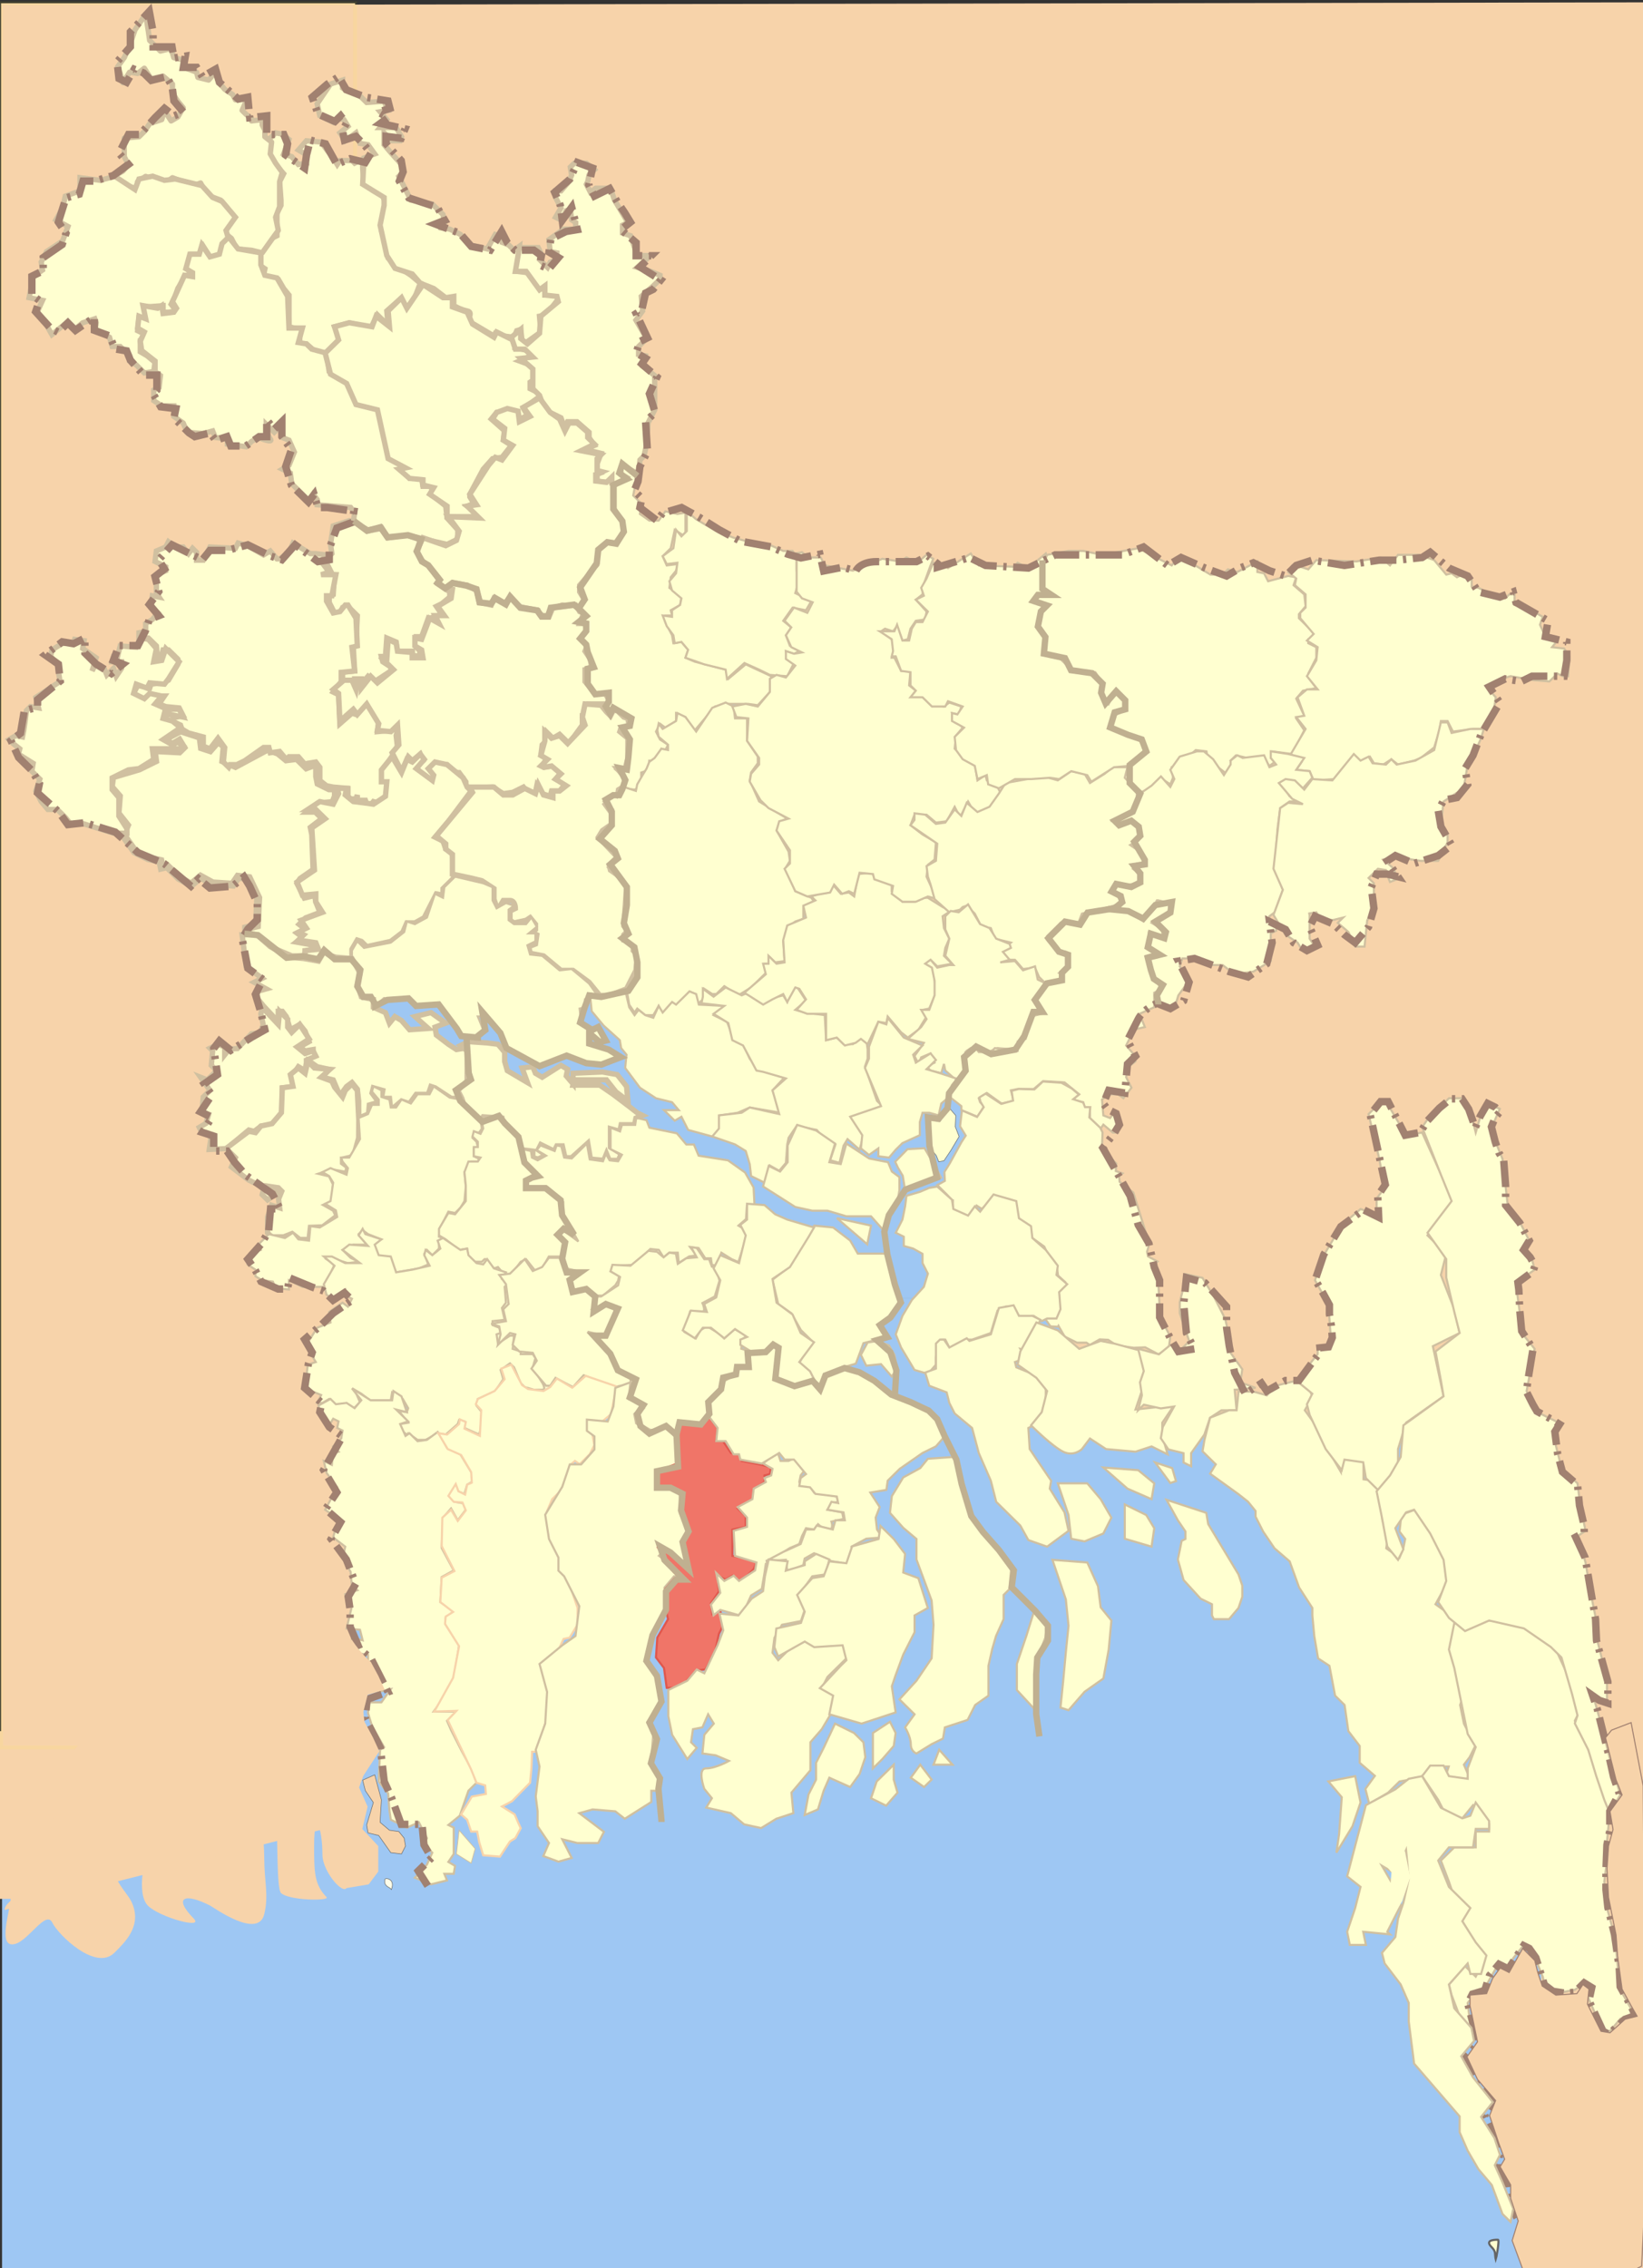 <?xml version="1.0" encoding="utf-8"?>
<!-- Generator: Adobe Illustrator 16.0.0, SVG Export Plug-In . SVG Version: 6.00 Build 0)  -->
<!DOCTYPE svg PUBLIC "-//W3C//DTD SVG 1.1//EN" "http://www.w3.org/Graphics/SVG/1.1/DTD/svg11.dtd">
<svg version="1.1"
	 id="BD__x3C__x3E__District_locator_map" xmlns:dc="http://purl.org/dc/elements/1.1/" xmlns:cc="http://creativecommons.org/ns#" xmlns:rdf="http://www.w3.org/1999/02/22-rdf-syntax-ns#" xmlns:svg="http://www.w3.org/2000/svg"
	 xmlns="http://www.w3.org/2000/svg" xmlns:xlink="http://www.w3.org/1999/xlink" x="0px" y="0px" width="1558.924px"
	 height="2152.232px" viewBox="0 0 1558.924 2152.232" enable-background="new 0 0 1558.924 2152.232" xml:space="preserve">
<rect x="0" y="0" width="1558.924" height="2152.232" fill="#333333" stroke="none"/>
<g id="g5728">
	<polyline id="rect2713_1_" fill="#F7D3AA" points="1554.691,2154.479 19.261,2154.479 19.261,4.873 1568.919,2.221 	"/>
	<polygon id="rect2263" fill="#9EC7F3" points="1049.748,1096.54 775.694,1398.452 287.235,980.977 561.289,679.064 	"/>
	
		<linearGradient id="rect2261_1_" gradientUnits="userSpaceOnUse" x1="-4080" y1="5929.165" x2="-2546.345" y2="5929.165" gradientTransform="matrix(1 0 0 -1 4081.5 7622.158)">
		<stop  offset="0" style="stop-color:#FFFFFF"/>
		<stop  offset="1" style="stop-color:#000000"/>
	</linearGradient>
	
		<rect id="rect2261" x="2" y="1231.733" fill="#9EC7F3" stroke="url(#rect2261_1_)" stroke-opacity="0.063" width="1532.655" height="922.521"/>
	
		<rect id="rect2205" x="450.799" y="1145.491" fill="#FBFED1" stroke="#FFFF00" stroke-width="3.001" stroke-opacity="0.063" width="177.787" height="185.869"/>
	
		<rect id="rect2203" x="524.903" y="417.318" fill="#FBFED1" stroke="#FFFF00" stroke-width="3.001" stroke-opacity="0.063" width="67.143" height="124.285"/>
	
		<rect id="rect2201" x="930.617" y="588.747" fill="#FBFED1" stroke="#FFFF00" stroke-width="3.001" stroke-opacity="0.063" width="162.854" height="307.146"/>
	<rect id="rect2197" x="260.873" y="533.29" fill="#9EC7F3" width="462.344" height="635.202"/>
	<path id="path1881" fill="#FFFFD0" stroke="#646464" stroke-width="2" d="M1419.268,2144.104c-1.313-5.254,0.646-7.354-4-12
		c-6.256-6.256,1.066-7,6-7C1423.104,2125.104,1419.415,2143.735,1419.268,2144.104z"/>
	<path id="path1921" fill="#FEFEE9" stroke="#646464" stroke-width="0.5" d="M371.268,1793.104c0-2.467-7.858-2.563-6-10
		C365.646,1781.595,375.52,1782.476,371.268,1793.104z"/>
	<rect id="rect2269" y="1642.571" fill="#F7D3AA" width="88.344" height="159.143"/>
	
		<rect id="rect2271" x="147.914" y="1658.77" fill="#CA936A" stroke="#FFFF00" stroke-width="3.001" stroke-opacity="0.063" width="88.571" height="137.145"/>
	
		<rect id="rect2265" x="1" y="3.082" fill="#F7D3AA" stroke="#FFFF00" stroke-width="3.663" stroke-opacity="0.063" width="335.906" height="1654.95"/>
	<rect id="rect6157" x="1012.046" y="1168.747" fill="#F7D3AA" width="525.714" height="194.285"/>
	
		<rect id="rect6159" x="1462.381" y="1156.864" fill="#F7D3AA" stroke="#CB9369" stroke-width="3.458" stroke-opacity="0" width="99.543" height="996.688"/>
	<path id="path2259" fill="#F7D3AA" stroke="#CB9369" stroke-width="0.988" stroke-opacity="0" d="M329.586,1723.296
		c0,9.064,0,43.316,0,64.65c0,14.896-23.655-10.679-23.655-28.285c0-26.357-7.885-44.299-7.885-8.082
		c0,25.021,0.214,36.592,11.828,48.49c3.658,3.75-36.162,3.344-43.368-4.041c-3.961-4.063-3.076-53.021-3.938-56.572
		c-4.416-18.104,3.991-40.209,0-56.568c-7.496-30.729-15.771,8.563-15.771,24.246c0,23.515,3.942,34.438,3.942,56.568
		c0,20.896,4.36,34.655,0,52.53c-5.89,24.146-47.862-6.346-51.253-8.082c-24.438-12.521-35.369-7.967-15.771,12.123
		c10.595,10.857-32.771-1.266-43.368-12.123c-11.601-11.893-2.186-47.612,0-56.571c4.841-19.851,0-47.896,0-68.691
		c0-3.803-31.519-8.037-15.771,24.246c8.989,18.426-2.118,46.615-11.827,56.568c-12.959,13.278,6.995,30.502,11.827,40.405
		c11.363,23.293-6.918,39.418-15.77,48.49c-17.916,18.359-53.601-16.938-59.138-28.285c-6.051-12.402-22.356,16.84-35.483,20.203
		c-17.5,4.482-3.942-32.896-3.942-44.449"/>
	<path id="path2172" fill="none" stroke="#000000" d="M40.346,249.917L40.346,249.917z"/>
	<path id="path2170" fill="none" stroke="#000000" d="M345.36,151.058L345.36,151.058z"/>
	<path id="path2173" fill="none" stroke="#000000" d="M351.714,142.298v-7.508h-3.813L351.714,142.298z"/>
	<path id="path3149" fill="none" stroke="#000000" d="M504.223,367.547L504.223,367.547z"/>
	<path id="path3150" fill="none" stroke="#000000" d="M323.754,644.102L323.754,644.102z"/>
	<path id="path3166" fill="none" stroke="#000000" d="M120.411,784.257L120.411,784.257z"/>
	<path id="path3173" fill="none" stroke="#000000" d="M286.898,909.395L286.898,909.395z"/>
	<path id="path3175" fill="none" stroke="#000000" d="M300.878,900.635L300.878,900.635z"/>
	<g id="g5219" transform="matrix(2.542,0,0,2.503,-20.817,-25.226)">
		<g id="g4167">
			<path id="path3168" fill="#FFFFD0" stroke="#D0C0A0" stroke-width="3" d="M54.063,326.435l1.5-3.5l-3.5-4.5l0.5-6.5l-3-3.5l0.5-4
				l10-3l6-3l-0.5-4l9.5,0.5l1.5-1.5l-1.5-2.5l-2.5,1.5l-3.5-2l6.5-3.5l7.5,2.5l0.5,4l3,1l3-3.5l2.5,2l-0.5,5.5l4.5,2l11-6l-0.5-1
				l5.5,2l3,2.5l4-0.5l3.5,3.5l4-1.5v5l0.5,2.5l4,2h2.5v3l-1,2.5l-5.5,0.5l-3,2.5h2l3,3l-4.5,3.5l0.5,2.5l0,0l0.5,13.5l-5,3.5
				l-1,1.5l0,0l2.5,5l4-1l0.5,3l1,2.5l1.5,1.5l-6.5,2.5l-2,2l2.5,2l-3,1.5l2,1.5l-2,1.5l5.5,1l1,2l-4,1l-0.5,2h-5l-7-3l-4.5-4l-2-1
				l-3.5-1v-2l4-1l0.5-10.5l-3.5-7.5l-4-0.5l-2,3l-7.5-0.5l-4.5-2.5l-3.5,3l-4.5-2.5l-4.5-4.5l-2,0.5l-0.5-2.5l-4.5-1l-5-2.5
				L54.063,326.435z"/>
			<g id="g4150">
				<g id="g3158">
					<g id="g3153">
						<path id="path4167" fill="#FFFFD0" stroke="#D0C0A0" stroke-width="2" d="M108.563,62.935l2.5-2.5l2.5,0.5l2.5,2l-2,5.5l3,1
							l2.5,3l3-0.5l-0.5-3.5l-2.5-1.5l3-3.5l5.5,0.5l2.5,3.5l2,2.5l1.5,2.5l1-1.5h4.5l1,1l3-1.5v3.5l0.5,6l3.5,2.5l3.5,2l1,2.5
							l-0.5,3l-1,7.5l1.5,5l1,5.5l4,3.5l4.5,3l3.5,3l-1.5,4l-1.5,3.5l-1.5,2l-3-3.5l-5,4.5l0.5,5.5l-4-4l-2.5,5l-8-2l-5.5,1.5l2,5
							l-2.5,3l-1.5,2.5l-4.5-0.5l-4-3.5h-2.5v-5.5l-4-1v-12l-2-2.5l-2-3.5l-5.5-1.5l0.5-2.5l-1.5-1v-4l-0.5-1.5l2-2.5l-1.5,2.5
							l3-4.5l3-1.5v-8.5l1.5-3v-2l-0.5-7l1.5-3l-5.5-6V62.935z"/>
						<path id="path2169" fill="#FFFFD0" stroke="#D0C0A0" stroke-width="2" stroke-linecap="round" stroke-linejoin="round" d="
							M54.063,41.435l-1-3.5l-1-2.5l2.5-3.5l2-4.5l2-6l4-6l1,6.5l0.5,3.5l4,4l4-1l1,3.5l4,1l0.5,3l4,1.5l0.5,2l4,1l2.5-3l1.5,4
							l2,2.5l3,2l1,2l2.5-1l1.5,1.5l-1.5,3.5l1.5,1.5l2,1.5v1l4-0.5v2l1,2v2.5l2.5,2l-0.5,4.5l2,3.5l2.5,3.5l-1,3.5v5v4.5l-1.5,4
							l1,5l-2.5,3.5l-3.5,5l-4-1l-5.5-0.5l-2-4l-2.5-2l3-5.5l-2-4l-2.5-3l-4-1.5l-2-2l-1.5-3l-2.5,1c0,0-0.625-0.5-2-1
							c-1.375-0.5-3.5-1-3.5-1l-2.5-1l-2.5,2l-4-1l-3.5-1.5l-3,2l-0.5,2.5c0,0-1.625-0.25-3.5-1c-1.875-0.75-4-2-4-2l-1-1.5l3.5-2
							l2-2.5l-1.5-3v-7l5.5-0.5l2-2l2-3l4.5-1.5l1-3.5l2.5,4l2.5-1.5l2-3.5l-2-2.5l-2-3v-3.5l-3.5-3l-4.5,1l-2.5-4l-2.5,2l-3-0.5
							L54.063,41.435z"/>
						<path id="path2192" fill="#FFFFD0" stroke="#D0C0A0" stroke-width="2" d="M27.563,136.935l-2.5-4.5l-3-4l2-4.5l-5-1l1.5-8
							l3.5-2.5l-0.5-3l2-4l6-4l2-5.5l-4.5-2.5l2.5-4.5l1-4.5l5.5-2v-5l7.5,1l5.5-1.5l7.5,5l1.5-4l5.104-1.072l4.396,1.572l4-0.5
							l10,2.5l4,4.5l3.5,1.5l5,6l-3.5,5l1,3.5l-2.5,2.5l-1,4h-3.5l-2.5-4l-1.5,3h-3l-1.5,5.5l2,2l-2.5,0.5l-3,5l-1,3l-1.5,3l2,2.5
							l-3,0.5h-2v-2.5l-6.5,0.5v4h-2.5l-0.5,5l3,1.5l-2,2v4.5l2.5,1.5l3,2.5l-0.5,3.5l-3.5,0.5l-3-3l-2.5-1.5v-2l-3.5-3.5h-3l-1-3.5
							l-5.5-3l0.5-2.5l-0.5-1.5l-4.5,1.5l-3,2.5l-2.5-3L27.563,136.935z"/>
						<path id="path2175" fill="#FFFFD0" stroke="#D0C0A0" stroke-width="2" d="M142.563,64.436l-1.5-4l-4,3l-2-3l3-2.5l-1.5-2.5
							l-2.5-0.5l-1.5,1.5l-5-2.5l-1-4.5l5-7.5l4.5-1.5v3l1.5,1l4.5,1.5l3,3l6.5-0.5l1.5,3.5l-3,0.5l2.5,3l-2.5,3h6l2,3.5l-0.5,1.5
							h-3l-3-3v4.5l2.5,3l4,4.5l0.5,3l-1.5,1.5l4.5,9l8,1.5l4,4l0.5,3l-2,1l0.5,1l3.5,0.5l4,2l3.5,4l6.5,1.5l3-5.5l2,0.5l0.5,2.5
							l2.5,1l2,2l2-1.5l-1,9.5l4,0.5l5.5,6l1-0.5v3h4.5l0.5,1.5l-4.5,6l-2.5,0.5l0.5,6l-5.5,4l-1.5-0.5l-0.5-4.5l-1.5,0.5l-1,2.5
							l-4-0.5l-3-1l-0.5,1l-10-6c0,0,2.5-3,0-3.5s-5-2-5-2v-3.5l-3,0.5l-4.5-3.5l-5-2l-3-3.5l-6.412-2.12l-3.088-4.88l-2.5-11.5
							l1.5-7.5v-3l-8-5l0.5-10l4-1.5l-2.5-3.5L142.563,64.436z"/>
						<path id="path2174" fill="#FFFFD0" stroke="#D0C0A0" stroke-width="2" d="M93.563,99.935l-2.5,2.5l-1,4l-3.5,1l-3-4.5l-1,3.5
							h-3.5l-1.5,5.5l2.5,1.5v1.5l-3-0.5l-4.5,10l1.5,2.5l-1,1.5l-4,0.5l-0.5-3l-1.5,1l-5.5-1l1,5l-2.5-1l-0.5,4.5l2.5,1.5l-1.5,3.5
							l0.5,3.5l5,4v4l2,1.5l-0.5,4.5l-2,1v4l3,2h4.5v4l3.5,2.5l1.5,3.5l6,0.5l3.5-1l1,2.5l4.5,0.5v2l7,1l2-2l2.5-1.5
							c0,0,6,2.5,4.5,0.5c-1.5-2-1.5-5.5-1.5-5.5l3,3l3-3v5l2.5,1l2,4.5l-2,5l-2.5,1.5l3,1.5l0.5,4l6.5,6.5l1.5-2.5l1.5,2v2l12.5,1
							l1.5,2l-0.5,3.5l5.5,3l5-1l2.5,4l7-1l15,3.5l4-2v-3.5l-4-4.5l-0.5-4.5l-5.5-4.5l1-2l-1.5-1h-2.5l-0.5-3h-4.5l-3-3.5l1.5-1
							l-5-3l-3.5-14l-2-5l-7.5-1.5l-3.5-8l-7-4.5l-1-7l-5.5-1.5l-2-2l-3-0.5l1.5-5.5h-5l-0.5-12l-4-7l-4.5-1l-1.5-4v-4.5l-8.5-1.5
							L93.563,99.935z"/>
						<path id="path2176" fill="#FFFFD0" stroke="#D0C0A0" stroke-width="2" d="M175.063,205.935v-4l-6.5-4.5l1.5-2.5l-4-1v-2
							l-5-0.5l-4-3.5l2.5-0.5l-6.5-3.5l-4-18.5l-8-2l-3.5-8l-6-3.5l-2-8l5-5l-1.5-5l5.5-1.5l8.5,1.5l1.5-4l5,4l-0.5-6l5-5l2,4l6-9
							l7.5,5h3.5v3.5l5.5,2l2,4.5l8,5l1-2l6,3l1.5,1.5l-0.5,1.5l4.5,1l1.5,2l-4.5,2l4,1.5l1.5,2v3.5l-1.5,1v2.5l3,1.5l0.5,1.5
							l-2,1.5l-4,3l1.5,2.5l-2.5,1.5l-1.5-2.5l-3-1l-0.5,1.5l-4-0.5l-2,2.5l5,4.5l-0.5,3.5l3,2l-3.5,4.5l-3.5,0.5l-3.5,4l-5,9.5v1
							l1.5,2.5l-2.5,1l5.5,4H175.063z"/>
						<path id="path3151" fill="#FFFFD0" stroke="#D0C0A0" stroke-width="2" d="M207.063,153.436v-3.5l-4.5-4l4.5-0.5l-3-3h-3.5
							l-1.5-4.5l3.5-3v3.5l2.5,2l4.5-4l0.5-6.5l6.5-5.5l-0.5-2l-4.5-0.5v-3.5l-2,1.5l-5-7h-4l1.5-9h7l1,2l-0.5,2.5l3,3l1-2l2.5-1
							v-2.5l-2.5-0.5l-0.5-4.5l5.5-4h4.5v-2.5l-1.5-1l-0.5-4l-1.5,0.5l-1,2l-1,1.5l-2-1l2-3.5l-1-2l-1-2v-2.5h2l3-3.5l1-2.5l-0.5-3
							l1.5-1.5h4.5l3,2.5l-2,2l-0.5,2.5l-0.5,1l1.5,3l2-1.5h5.5l1.5,4.5l5,8.5l-2,1v3l3,1l2.5,7.5h5l-5,4.5l5,1.5l3.5,1.5v1.5
							l-2.5,2.5l-4.5,4l0.5,5.5l-2.5,3.5l2,3.5l2,3.5l-3,3v3l2.5,0.5l-1,4l4.5,3.5v13l-2.5,5l-0.5,8l-1,4.5l-1.5,1.5l-0.5,5.5
							l-2.5-1.5l-3.5-2v3l2,1.5l-4.5,3.5l-2-0.5v-2l-1,1l-4-0.5v-2.5l2-1l-2-0.5v-2.5l1.5-4l-6-1.5l3.5-1.5l-2-3v-2l-4.5-4h-3.5
							l-1,2.5l-1.5-4l-6-3l-2-5.5l-2.5-2.5V153.436z"/>
						<path id="path2177" fill="#FFFFD0" stroke="#D0C0A0" stroke-width="2" d="M166.063,213.936l8.5,3l4-2l1-3.5l-4-5.5l11.5,0.5
							l-4.5-4.5l3.5-0.5l-2.5-4l7-11l2.5-3l2.5,1l4-5.5l-3.5-2l0.5-4.5l-4.5-3.5l1.5-2.5l4-1.5l4,1l0.5,4l4-2l-2.5-3.5l6-3.5l4,5.5
							l3.5,2.5l2,4.5l1.5-3h3l4,3.5v2l2.5,2.5l-5,2.5l7.5,1.5l-1.5,1.5v4.5l1,1l-1.5,0.5v2.5l4,0.5l2-2v2.5l1.5,1v8l2.5,5.5l0.5,3.5
							l-3.5,5l-2.5-0.5l-3.5,3l-0.5,4.5l-3.5,5l-3,3.5v2.5l1.5,2.5l2,0.5l-2.5,1.5l-1,3l-1-2l-5.5-0.5l-4.5,1.5l-1,2.5h-2.5l-1-2
							l-7.5-1.5l-2-2.5l-1.5-0.5l-1.5,2l-2.5-1.5l-1.5-0.5l-1,2l-4-0.5l-1.5-5h-2l-1.5-1.5l-5.5-0.5l-2,2.5l-3-2.5v-1.5l-4-5.5h-1.5
							l-2-2.5l-1-2.5L166.063,213.936z"/>
						<path id="path3152" fill="#FFFFD0" stroke="#D0C0A0" stroke-width="2" d="M140.563,264.436l-0.5-9l1-1l0.5-11l-3-3h-2.5l-1,2
							h-2l-2-4v-2.5l1.5-0.5l0.5-7.5l-3-0.5l1.5-1l-2-4l2.5-2.5l-0.5-3.5l1-7l6-2l2,0.5l4.5,3.5l5.5-1l2.5,3.5l7-1l5.5,2l-2,4l2.5,4
							l2.5,2l3.5,5l-0.5,1.5l4.5,3v2l-3,2.5l-2,1l2,3l-3,1l1,2l-3-1.5l-2.5,7h-2v4l1.5,1.5l-0.5,2l-2.5-0.5v-1.5h-5.5l-0.5-3.5
							l-3.5-1.5l-0.5,7h-1.5l0.5,2l3,2v1.5l-4.5,3l-1.5,1l-2.5-2l-2.5,3v-2h-2.5v2l-1-1.5h-3.5v-3L140.563,264.436z"/>
						<path id="path2179" fill="#FFFFD0" stroke="#D0C0A0" stroke-width="2" d="M135.563,268.435v-3.5l5-0.5l-1-9l2-0.5l-0.5-10.5
							l-3-5h-1l-2,2.5l-2.5,0.5l-2.5-4.5v-2h2l1.5-8h-5.5l3-1l-3-4l2-2.5l-4-0.5h-2l-6.5-4l-1.5,3.5l-3.5,2.5h-1l-2.5-3l-2.5,1.5
							l-6-3.5l-3.5-1l-1,2l-9.5-0.5l-2.5,5h-2.5v-3l-1.5-1.5l-1.5,2l-2-2.5h-3l-2.5-2l-1,2l-3.5,1.5l0,0l-0.5,4l4,2v1.5l-3.5,1.5v7
							l1,1.5l-2.5-0.5l-0.5,4.5l2.5,2l-2,2.5l-2.5,1.5v3l-2.5,0.5v2h3.5l3,3l0.5,5.5h1.5v-2l0.5-2h2l3.5,3.5v2l-3.5,6l-2.5,1l-4,0.5
							l-0.5,1.5l-4.5-1l-1.5,3l3.5,2l2-1h6l-2,3l2.5,1l5,0.5l1.5,3l-2.5,0.5l-2.5-1h-2l-0.5,1.5l3.5,1l3,1.5l0.5,1.5l2.5,1.5
							l5.5,1.5v3.5l2.5,1l3-4l2.5,3.5l-0.5,5.5l2,2l0.5-1h2.5l3-1.5l7-5h2l0.5,2l3.5-0.5l0,0l2.5,3l1-1h3.5l3,3.5l0.5-1l3-0.5l1.5,2
							v5l2.5,2l2.5,0.5l5.5,0.5v3l1,1h2l0.5-1.5v2h3l1,3l2-2.5l1.5,0.5l3.5-3v-5l-1.5-1v-3.5l4-6l1.5-2.5l-0.5-4.5l1-4l-2.5,2
							l-5.5,0.5l0.5-4.5l-3.5-6h-1l-4,4l-1.5-0.5l-4.5,4l-0.5-11l-2-1L135.563,268.435z"/>
						<path id="path2180" fill="#FFFFD0" stroke="#D0C0A0" stroke-width="2" d="M75.563,285.936l-3-2.5l-3.5-1l0.5-2l7,1.5l-1.5-3
							h-4.5l-4.5-2l2.5-3l-4.5-1l-2,2l-4-2l1-3.5l4,1.5l1-2l5.5,0.5l1.5-2l4-6.5l-5-5l-1.5,4.5l-3,0.5l1-5l-3-3.5l-3-0.5l-1.5,3.5
							l-6-0.5l-1,4h-1.5l-0.5,2h3.5v2.5l-2,3l-1-3l0,0l-2.5,2.5l-1-2.5l-3-2l-1.5,3l1.5-5l-5-3.5l0.5-3l-3.5-0.5l-0.5,1.5h-4l-4,2.5
							l-0.5,2.5l2.5,2.5l1,7l-9,6l1,4l-3-0.5l-1.5,1.5l-0.5,4l-0.5,3.5l-0.5,2.5l-2.5-0.5l-2.5,1.5l1.5,1.5l2.5,2l-0.5,2l5.5,3.5
							l-0.5,3l3,3l-1.5,4.5l2,4l2.5,3h3.5l3,3l2,2.5l3.5-0.5l12.5,4h5v-2.5h-0.5l-2.5-4v-7l-2.5-3v-4.5l6-3l4-0.5l0,0l5.5-3.5
							l-0.5-4h10.5l1-1l-2-1.5l-2,1l-3.5-2L75.563,285.936z"/>
					</g>
					<path id="path2184" fill="#FFFFD0" stroke="#D0C0A0" stroke-width="2" d="M135.063,283.436l-0.5-10.5l-2-1.5l4-3.5h3l1.5,3.5
						l0.5-3.5h1.5v3l3.5-4.5l2.5,2.5l6-5l-5-5l2.5,1l0.5-7.5l3,1.5l0.5,3l5.5,0.5v2h4l-0.5-3l-2.5-1.5v-3l2.5,0.5l3-8l3.5,2l-1.5-3
						h3.5l-2.5-3.5l5-3l0.5-3.5l-2-0.5l2-2l5.5,1l3.5,2l1,4.5l4.5,1l1-2.5l4.5,2.5l1.5-3l4,4l6,1l2.5,2.5h2l1.5-3.5l8.5-1l1.5,2.5
						l1.5,0.5l-1.5,4h2l1,3.5l-2,3l2,1.5l-1,2.5l2,3l0.5,3.5l-2.5,0.5v4.5l4,4.5h3.5l1.5,2.5l-1,1.5h-7l-1,1.5v3h-1v3.5l-5,7
						l-3.5-3.5l-2.5,1.5l-2-2v2.5l-2,2l-0.5,4l2,1l-1,2.5l0.5,1l3-0.5l3,2.5l-2,2.5l3.5,2l-2,2.5h-3l-0.5,2l-3-1l-2-3l-0.5,2.5h-3
						l-1.5-2l-4,2l-3.5,0.5l-4-2.5l-10,0.5v-2.5l-2.5-3.5h-1.5l-3-3l-4-0.5l-2,1.5l1,4l-0.5,1.5l-5.5-4.5v-2l2-1.5l-1-2.5l-3,2.5
						l-1.5-1.5l-2.5,5.5l-3.5-7l2.5-3l-0.5-7.5l-2.5,2.5l-5-0.5l0.5-2.5l-4.5-7.5l-3.5,4l-1.5-2L135.063,283.436z"/>
				</g>
				<path id="path3179" fill="#FFFFD0" stroke="#D0C0A0" stroke-width="2" d="M122.063,372.935v-2.5l5-0.5l-1-2.5l-6.5-1l2-2l-2-1
					l3-1.5l-2-3l8-3l-2.5-4v-3l-5,0.5l-2-5l6.5-4.5l-1-16l5-3.5l-3.5-3.5h-3l4.5-3l5,1l2-4l-0.5-2h3.5l-0.5,2.5l3,2.5l4,0.5l3.5,0.5
					l4.5-3l0.5-5.5h-2v-4.5l4-5l3.5,6l2-5l2,1l3-3l1.5,2l-3,3.5l6,4.5l0.5-2l-2-2.5l2.5-2.5l4.5,1l3,2.5l3,2.5l1.5,3.5l1.5,1.5
					l-8.5,11.5l-5,6l3,1.5l1,3l2.5,1.5l0.5,9.5l-4,4v2.5l-2.5-0.5l-4.5,9l-3.5,2h-3l-1.5,3.5l-4.5,3.5l-9,2l-2-2l-1.5-0.5l-2,3.5
					v3.5l-6-0.5l-5-1.5l-2,2.5L122.063,372.935z"/>
			</g>
		</g>
		<path id="path4248" fill="#FFFFD0" stroke="#D0C0A0" stroke-width="2" d="M177.063,341.436v-7.5l-2.5-2v-2l-3.5-3l13.5-16.5l-1-2
			h9l3.5,3h3.5l4.5-2.5l4,2l1-3.5l2,4l3.5,1v-2.5h2.5l2.5-2l-4-2.5l2-2l-3.5-3l-3,0.5l-1-0.5l2.5-2.5l-2.5-1.5l1.5-5.5v-3.5l2.5,2.5
			l3-1l3,3l6.5-7l-1-3l1-5l6,0.5l2,2.5l1.5,1.5l1-2h1.5l2.5,2.5l1.5,0.5l0.5,3l-3,0.5l-0.5,1.5l3,2.5v7.5l-1,4h-3l2.5,3l0.5,3.5
			l-2.5,1.5l-0.5,3l-2-0.5l-2.5,3l2.5,3.5v4l-3.5,2.5l-1.5,2.5l7,7.5l-3,3l0.5,2l3.5,2.5l2.5,4l-1,14.5l1.5,2l-1.5,1.5v2l1.5,0.5
			l2,2v1.5l1.5,1.5l-0.5,6l-3.5,7l-6.5,2.5h-3.5l-4-5l-6-4.5h-4.5l-6.5-5.5l-5-1l-0.5-2.5l2.5-1l0.5-3.5l-2-1l1.5-1v-2l-2-2.5
			l-1.5,1l-4.5,1l-1.5-1v-3.5l2-1c0,0,0-3-2-3c-2,0-2.5,0-2.5,0l-1.5,2.5h-1l-1-3v-4l-4.5-3l-4-1L177.063,341.436z"/>
	</g>
	<path id="path5240" fill="#FFFFD0" stroke="#D0C0A0" stroke-width="2" d="M333.922,910.646v-8.762l5.083-8.76l6.354,6.257
		l25.417-5.006l12.709-10.015l2.542-10.014l7.625,2.504l11.438-6.259l7.625-22.521l7.626,3.757l1.271-10.014l10.167-10.014
		l26.688,6.259l8.896,3.755v12.518l3.813,7.509l8.896-5.006l7.626,2.503l-5.084,3.754v10.014l5.084,3.755h11.438l5.084-6.259
		l5.083,8.761l-7.625,6.258h6.354v7.512l-7.626,3.755l2.542,8.762l11.438,1.252l16.521,13.768l11.438-1.25l16.521,13.768
		l8.896,12.514l-12.709,2.503v7.511l-5.083,1.25l1.271,11.268l6.354,7.509l10.167-2.502l5.084,15.019h-5.084l-10.167-11.265
		l3.813,15.021l15.251,2.502l11.438,7.512l-11.438,3.754l-6.354,3.755l-15.251-1.252l-15.25-6.257l-17.793,5.006l-11.438,5.005
		l-30.503-18.771l-5.084-12.516l-15.25-16.271h-6.354l5.083,12.516l-6.354,7.509L438.132,982l-8.896-12.514l-12.709-13.771
		l-5.082-2.504h-17.792l-7.625-5.007h-13.98l-7.625-1.251l-10.167,8.762v-6.259l-10.167-3.755l-5.083-10.013l2.542-16.271
		L333.922,910.646L333.922,910.646z"/>
	<path id="path4161" fill="none" stroke="#000000" d="M572.85,1029.528L572.85,1029.528z"/>
	<g id="g7076" transform="matrix(2.542,0,0,2.503,-20.817,-25.226)">
		<path id="path3188" fill="#FFFFD0" stroke="#D0C0A0" stroke-width="2" d="M98.563,364.436h5.5l5,4.5l7,4l5.5,0.5l5.5,1l2-3.5
			l4,2.5h6.5l3,5.5l-1,4.5l1.5,4.5l2,0.5l2.5,0.5v3l4.5,2l1.5,4l2-2.5l2.5,1.5l3,3.5l7-0.5l-5-4.5l6-1.5l5.5,4l-4,1.5l0.5,3l4.5,3.5
			l3,2l3-0.5l2,1l-0.5,4.5l-0.5,7l-3.5,4l1,2.5h-3.5l-6-4l-1.5-0.5l-1,3h-4.5l-2.5,3.5l-3-1l-4,3.5l-0.5-4.5h-3l0.5-3l-3.5-1l-0.5,2
			l2.5,3.5l-3.5,1l-0.293,3.384l-3.707,1.616v-6.5l-0.5-4.5l-2-2.5l-2,1.5l-2.5,3.5l-2.5-6l-4-1l2.5-3l-4.5-1l-3.5-2.5l2-2v-2
			l-3,0.5l-2-1.5l3.5-2l-1.5-4l-2-2.5l-3.5,2l-1.5-5l-1.5-2h-1.5v4l-5.5-6l-2-2.5l-0.5-3l3.5-1l-4.5-2.5l3-1.5l-6-4.5
			L98.563,364.436z"/>
		<path id="path4163" fill="#FFFFD0" stroke="#D0C0A0" stroke-width="2" d="M182.563,414.936v-6.5l-2.5-2l3-1.5l7,0.5l4,0.5l2.5,3
			v3.5l1,3.5l7.5,4.5l-2-5.5l4-0.5l1,2.5l2.5,1.5l7-4.5l2.5,1.5l-0.5,2.5l2.5,3v-4l11-0.5l5.5,1l3.5,4.5l0.5,5.5l-4.5-3.5l-3.5-4.5
			h-12l-0.5,2h10l5,3.5l6.5,5l2.5,2l2,1l-2.5,1l-0.5,2.5h-5l-0.5,2.5l-3.5-1v7l4,2.5l-1,2.5h-3.5l-1-2.5l-1,2.5l-5-0.499l-1-6
			l-6,5.5h-2.5l-1-4.5h-2l-1,2l-5-2.5l-1,2l3,1.999l-3,1.501l-2-0.5v-2.5l-4-0.499l-2-5.5l-5-3.5l-0.5-3l-7-0.5l-1,1.5l-6-5.5l-1-3
			l-1.5-3l3.5-3.5V414.936z"/>
		<path id="path5134" fill="#FFFFD0" stroke="#D0C0A0" stroke-width="2" d="M106.063,391.936l6,6.5l0.5-5l3,3v3l1.5,2l3-3l3.5,5.5
			l-4.5,3l3,2.5l3-1l1,2l-3.5,1.5v1l-0.5,3l-2.5-1.5l-2,3l0.5,4.5l-4.5,0.5l0.125,9.5l-4.125,4.375l-3.875,0.625l-2.625,2l-2-0.5
			l-6.5,5.5l-1,1.5l-7.25,0.375l0.75-5.375l-3.5-1l-1-2l2.5-1.5l1-3.5l-2.5-1l0.5-5.5l2.5-2.5l-3.5-5l2.5,1l3-3v-1l-1.5-1.5l0.5-5.5
			l-1-1l3-1.5l2.5,1v3l1.726-2.205l3.024-0.17l5.25-5.625l3.25-0.375l1.125-3l-0.875-4.125L106.063,391.936z"/>
		<path id="path6105" fill="#FFFFD0" stroke="#D0C0A0" stroke-width="2" d="M92.563,445.436l8.5-6.5l2.5,0.5l2-2.5l4.177-0.914
			l3.47-4.147l0.353-9.439l3.97-0.561l-0.97-4.439l3-2.5l2.5,2l1.03-4.531l2.47,2.53l5.768,0.5l-3.268,3.001l4,1.5l1.061,2.323
			l2.939,3.677l1-2.5l2.5-2.5l2,2.5l0.561,11.353l-0.061,6.647l-1.5,5.5l-1.291,1.739l-3.209,0.762v1.5l2,1.5l-0.5,2.5l-5.5-1l-3,1
			l2.341,0.574l1.659,3.427l-0.5,7l-2.5,1l2.912,1.674l1.088,2.326l-5.384,4.207l-4.616,0.177l-0.5,4.616h-3.5l-2.853-2.263
			l-3.147,1.263h-4.5l-1.5-1.5v-6l1.5-4.5l3,1l-0.384-3.323l1.177-2.97l-1.293-1.324l-2.5-0.384l2.177,2.146l-3.677,2.854l-2-1.999
			l0.5-2l-1.738-1.616l-3.787-1.899l-6.475-4.985l1.5-3.5L92.563,445.436z"/>
	</g>
	<path id="path7082" fill="#FFFFD0" stroke="#D0C0A0" stroke-width="2" d="M255.126,1170.935l15.25,3.755l7.625-5.005l5.083,6.257
		l10.167,1.252l1.271-13.769l8.896,1.252l16.521-10.012l-1.271-6.262l-10.167-6.256l5.083-2.502l2.542-17.521l-3.813-6.262
		l-6.354-3.754l7.625-3.754l15.251,6.256l1.271-6.256l-5.082-6.261l-1.271-3.754h7.625l10.167-17.521l-1.271-20.021l8.896-3.754
		l3.813-8.762h6.354v-5.008l-6.354-7.511l1.271-5.006l7.625,3.755v6.258l7.625,2.502l1.271,7.515h5.085l5.083-7.515l8.896,3.76
		l6.354-8.765h11.438l3.813-7.51l15.251,10.669l10.167,1.845l1.271,5.011l17.793,15.019l1.271,7.509l-2.542,3.756h-3.813
		l-2.542,5.007l3.813,3.758l1.271,5.004l-3.813,1.252v7.508l5.083,2.504l-1.271,2.502h-6.354l-6.354,10.017l1.271,13.768
		l-1.271,13.766l-3.813,6.261l-5.084,5.008l-6.354-1.252l-7.625,15.018l-1.271,8.763l5.083,1.25l-5.083,3.754v6.26l-6.355,6.258
		l-5.083-5.006l-2.542,3.754l3.813,10.015l-8.896,3.756l-21.604,3.754l-6.354-15.019H359.34l-5.084-11.266l7.625-5.006
		l-12.709-5.008l-5.083-3.754l-3.813,3.754l7.625,10.014h-12.709l-10.166,5.006l7.625,7.512l7.625,3.755l-10.168,1.252
		l-16.521-5.007l-3.813,1.252l7.625,5.005l-3.813,8.76l-3.813,6.258l-1.271,6.258h-21.606l-12.708-6.258v8.765l-12.709-1.252
		l-2.542-6.261l-10.167-1.252l-6.354-3.754v-6.258l-7.625-5.006v-6.256l2.542-5.007l10.167-2.502l-1.271-6.262L255.126,1170.935
		L255.126,1170.935z"/>
	<path id="path8053" fill="#FFFFD0" stroke="#D0C0A0" stroke-width="2" d="M422.884,1175.939l-6.354-3.756v-6.258l8.896-15.02
		l6.354,1.25l10.167-12.517v-15.016l-1.271-12.521l3.813-10.012h8.896l2.542-3.754l-6.354-1.252v-8.76h3.813v-5.01l-5.084-5.008
		l1.271-5.005l6.354,2.503l2.541-5.006l-1.271-7.509l1.271-3.754l16.522,1.252l2.541,6.257l12.709,10.011l3.813,12.517l5.083,6.26
		v8.76l5.084,6.258l5.083,2.502v5.007h-6.354l-5.083,3.757l1.271,3.757H518.2l10.167,6.258l2.542,8.76h3.813v13.767l8.896,13.771
		l2.542,7.508l-11.438-7.508l-5.083,5.004l6.354,2.504v16.271h-15.251l-6.354,11.266l-6.354,2.504l-8.896-11.264l-5.083,2.504
		l-7.626,10.01l-5.083,2.505h-2.542l-6.354-7.509l-3.813,1.25l-7.626-8.76h-1.271l-2.542,2.504h-6.354l-6.354-5.008l-1.271-7.511
		l-7.625,1.25L422.884,1175.939L422.884,1175.939z"/>
	<path id="path2204" fill="#FFFFD0" stroke="#D0C0A0" stroke-width="2" d="M307.233,1218.487l10.167-17.521l-10.167-8.76h7.625
		l12.709,6.258h13.979l-16.521-12.52l6.354-5.004l17.792,1.25l-8.896-10.013l3.813-6.258l2.542,5.006l15.25,5.006l-6.354,5.008
		l3.813,10.015l11.438,1.252l5.084,15.016l15.25-2.502l16.521-3.754l-5.083-10.016l1.271-5.006l6.354,5.006l7.625-6.256
		l-2.542-7.513l5.084-2.502l16.521,11.265l6.354-1.25l1.271,6.256l7.626,7.51l6.354,1.252l3.813-5.008l6.354,8.764l11.438,3.754
		l-3.813,6.26l6.354,3.755l-3.813,3.754l1.271,15.018l-3.813,5.01l2.542,11.265l-11.438,1.252v3.754l6.354,2.502l1.271,5.006
		l-3.813,1.252l1.271,8.762l11.438-7.512h3.813l-1.271,12.519l7.626,2.504v2.502h11.438l2.542,3.755l-2.542,8.761l7.625,12.518
		c0,0,6.354,8.761,1.271,8.761c-5.084,0-7.626,0-7.626,0l-8.896-2.502l-3.813-3.755l-6.354-15.021l-3.813-3.754l-8.896,6.258
		l2.541,8.76l-7.625,11.267l-16.521,7.51l-1.271,6.258l5.083,6.256l-1.271,16.271l-1.271,5.006l-13.979-6.26v-6.256l-5.084-1.252
		l-1.271,3.754l-11.438,10.014l-7.625-1.252l-11.438,6.258h-7.625l0,0l-8.896-6.258l-1.271,1.252l-5.083-3.754l-1.271-6.26
		l7.625-1.252l-8.896-11.262l7.625,1.25l1.271-3.757l-5.083-8.76l-10.167-6.258l-1.271,7.508h-19.699l-8.261-6.256l-6.354-3.754l0,0
		l5.083,11.887l-5.083,5.008l-19.063-2.504l-5.084-5.631l-6.354,3.754h-5.083l3.813-7.508l-15.251-6.26l2.542-22.523l7.625-2.502
		l-3.813-6.258v-6.258l-5.083-3.754l10.167-16.271l12.709-5.006l-1.271-10.012l12.709-8.761l5.084,3.755l3.813-7.513l-5.083-2.502
		l-1.271-6.258l-11.438,8.762l-6.354-3.756L307.233,1218.487L307.233,1218.487z"/>
	<path id="path2205" fill="#FFFFD0" stroke="#D0C0A0" stroke-width="2" d="M480.074,1218.487l-6.354-8.761l10.167-1.252
		l10.168-10.014l3.813-3.754l7.625,11.266l8.896-3.756l6.354-8.76h13.979l3.813,10.01h10.168l1.271,2.506l-8.896,10.011l3.813,7.51
		h13.98l6.354,7.512v5.006l-3.813,6.257l3.813,1.252l8.896-6.259l10.167,1.252l-1.271,8.761l-3.813,8.762l-5.084,10.016h-6.354
		l-10.166-2.506l16.521,13.768l5.084,7.511l5.084,12.516l13.979,8.762v6.259l-3.813,1.252l-11.438,2.502l-29.229-11.267
		l-10.167,11.267l-16.521-8.763l-5.084,7.511h-3.813l-13.979-16.271l5.082-7.508l-3.813-7.509l-12.709-1.252l-6.354-6.258
		l2.541-10.014l-5.084-1.252l-11.438,11.266l2.542-10.014l-1.271-7.51l-7.625-2.504l13.979-2.502l-2.542-11.265l5.084-5.006
		L480.074,1218.487L480.074,1218.487z"/>
	<path id="path2206" fill="#FFFFD0" stroke="#D0C0A0" stroke-width="2" d="M333.922,1317.345l8.896,11.265l-6.354,7.51l-7.625-5.006
		l-10.167,1.252l-5.083-5.006l-11.438,6.256l2.542,10.012l7.625,8.764l3.813-6.26l5.083,2.506l-1.271,6.256l5.083,2.505l-1.271,7.51
		l-7.625,7.508l5.083,5.01l-5.083,1.25l-1.271,11.267l-7.625-3.755l2.542,11.263l10.167,13.768l-11.438,21.271l12.709,8.76
		l-2.542,7.51l-2.542,10.015l11.438,8.762l-2.542,11.262l7.625,12.518l1.271,13.769l5.083,3.754l-11.438,3.756l1.271,7.508
		l5.083,3.754l-5.083,21.273l12.708,1.252l2.542,10.012l-10.167-2.504v6.258l7.625,8.763l7.625,1.252v11.264l8.896,7.51
		l1.271,16.271l11.438-2.506l-8.896,12.521h-11.438l-1.271,10.01l3.813,12.517l11.438,20.021l-3.813,2.502l-1.271,30.033
		l8.896,11.262l1.271,16.271l1.271,8.765l15.251,7.508l11.438-5.006l7.625,15.018l-2.542,6.263l7.625,7.508l-5.083,11.264
		l-11.438,12.516l15.25,6.261l15.251-3.756l-2.542-6.259h8.896l1.271-7.512l-6.354-3.754l5.084-7.51v-25.025l-5.084-2.504
		l10.809-8.76l8.262-23.775l7.626-7.508l-3.813-11.266l-10.166-18.771l-10.168-20.021l-3.813-8.762l8.896-8.76H411.45l12.709-17.521
		l6.354-13.77l5.084-31.282l-12.709-20.021v-6.258l7.625-6.261l-12.709-8.762l1.271-23.771l11.438-6.263l-11.438-21.27l1.271-28.783
		l7.625-8.758l6.354,11.262l7.625-10.012l-2.541-6.256l-7.626-1.252l-5.083-5.006l5.083-10.017l2.542,5.006l6.354,2.509l2.543-8.767
		l6.354-3.754l-1.271-6.258l-11.438-18.771l-12.709-6.26l-6.354-11.264l-2.543-3.756l-10.166,7.51l-8.896,1.25l-7.625-7.508
		l-3.813,2.504l-5.084-11.267l7.625-2.502l-11.438-11.266l10.167,2.504l-5.083-15.021l-7.625-5.006l-1.271,8.763h-20.337
		L333.922,1317.345L333.922,1317.345z"/>
	<path id="path2208" fill="#F7D3AA" stroke="#646464" stroke-width="0.5" d="M355.527,1684.001l-11.438,5.006l2.542,10.012
		l7.625,11.265l-6.354,21.271l1.271,7.511l10.167,2.502l11.438,16.27l10.167,1.252l3.813-7.508l-1.271-7.512l-5.084-6.257
		l-8.896-1.252l-8.896-7.508l1.271-21.271L355.527,1684.001L355.527,1684.001z"/>
	<path id="path3186" fill="#FFFFD0" stroke="#F7D3AA" stroke-width="2" d="M447.667,1406.819l-4.448,1.877l-1.899,9.387
		l-6.354-3.129l-2.542-6.884l-6.988,11.263l5.089,5.633l8.261,0.625l3.177,7.512l-7.625,10.013l-6.354-10.638l-8.268,7.509
		l-0.636,26.903l12.073,23.773l-12.073,6.256l-1.271,23.147l12.071,9.39l-6.989,4.379l-0.636,6.887l13.345,21.271l-5.72,30.032
		l-17.792,31.91l20.971-0.625l-8.263,8.761l22.241,46.928l5.083,12.52l8.261,2.502l0.637,8.135l-13.346,2.502l-10.167,16.896
		l5.722,5.006l3.813,11.262h5.719l1.906,10.014l3.813,12.519l15.892,1.252l9.528-14.396l5.084-3.13l5.086-9.385l-2.541-5.633
		l-3.185-7.511l-12.069-7.512l9.527-5.006l17.157-17.52l1.271-13.771l0.64-15.643h5.084l8.896-32.535l0.641-25.652l-5.725-23.771
		l17.157-16.896l3.813-8.135l5.72-1.25l7.626-12.516v-15.646l-11.438-33.162l-6.354-3.129v-15.016l-8.896-18.771l-2.541-21.271
		l5.083-11.896l10.168-10.01l6.354-21.896l5.084-4.381l4.447,3.129l9.528-9.391l4.445-8.76l-1.905-10.01l-3.813-3.757v-8.136
		l13.345-0.627l8.262-6.884l5.084-26.278l-29.229-10.013l-12.709,11.266l-14.615-8.762l-6.354,8.137l-6.354,3.757l-14.612-1.877
		l-5.722-3.757l-10.167-19.396l-9.532,3.754l3.184,10.013l-9.531,11.268l-15.887,7.51l-1.905,5.004l5.083,5.635l-1.271,24.398
		l-14.609-6.883l1.271-6.259l-5.719-2.505l-0.636,4.382l-11.438,10.013l-8.261-1.25l8.896,15.016l12.709,5.635l9.528,16.271
		L447.667,1406.819L447.667,1406.819z"/>
	<path id="path4157" fill="#FFFFD0" stroke="#D0C0A0" stroke-width="0.75" d="M435.593,1736.56l-2.541,22.521l13.979,8.762
		l3.813-13.77L435.593,1736.56L435.593,1736.56z"/>
	<path id="path5128" fill="#FFFFD0" stroke="#D0C0A0" stroke-width="2" d="M495.735,1090.347l8.088,1.771l0.896,6.191l5.396,2.653
		l8.088-4.424l-8.986-5.313l3.601-4.425l13.479,5.313l1.797-5.313l4.493,0.886l2.696,10.616l7.188,0.886l14.382-14.15l2.692,15.041
		l12.581,1.771l2.696-7.077l3.595,6.191l8.088,0.886l3.595-6.189l-10.777-5.313v-20.354l8.979,3.537l1.798-6.189h12.581l0.898-6.192
		h2.69l7.188,1.771l2.695,7.079l26.063,5.311l8.986,10.618h7.188l4.492,10.617l27.858,4.424l16.176,11.504l8.088,14.158
		l0.897,16.813h-7.188l-0.896,13.271l-7.188,6.191l9.886,6.191l-4.492,11.507l-5.396,16.813l-6.29-2.652l-9.886-6.19l-4.493,12.389
		l-4.493-0.887l-0.896-6.188h-5.396l-6.291-9.73l-8.089-0.886l6.29,7.964l-7.188,0.885l-9.89,6.192l-0.896-9.731h-8.089
		l-5.396,4.424l-4.49-7.078l-8.09-0.885l-15.273,15.041l-20.67,0.887l-1.799,5.313l8.09,4.425l-0.896,4.424l-2.693,4.428
		l-11.686,9.729h-8.986l-4.49-5.312H545.16l-4.493-7.966l8.987-9.729l-11.686-2.653l-2.693-9.731v-16.813l-6.291-4.427l5.394-5.313
		l14.377,10.619l-5.392-9.731l-9.889-15.043l0.896-12.39h-2.692l-4.493-7.966l-7.188-6.189l-21.564-0.888l-0.896-3.539l5.395-4.427
		h6.287l0.899-3.538l-9.889-8.849L495.735,1090.347L495.735,1090.347z"/>
	<path id="path6099" fill="#FFFFD0" stroke="#D0C0A0" stroke-width="2" d="M598.182,1312.448l0.898-5.313l-12.581-7.078
		l-6.291-15.928l-17.973-17.697l12.581,0.888l7.188-17.697l1.797-9.729l-8.979-3.539l-10.784,7.966l-1.797-1.771l2.689-7.965v-4.424
		h5.396l16.176-10.617l1.797-7.965l-8.98-5.313l1.798-6.19l17.071,0.887l17.071-14.156l8.088,0.888l6.291,5.313l5.396-4.428
		l6.291,0.887l1.797,9.732l8.088-5.312l9.886-0.889l-5.393-9.729l5.393,0.887l7.188,10.619h4.493l2.69,7.076h3.601l3.595,13.271
		l-4.493,15.043l-11.683,6.189c0,0,3.595,7.967,0,7.967c-3.602,0-11.688,0-11.688,0l-5.392,19.467l10.781,6.191l4.492-7.964
		l6.291-3.538l11.686,7.077l4.493,4.427l9.886-8.851l11.683,6.191l-4.491,3.539l-0.896,8.852l11.684,3.537l-4.488,1.771v11.505
		h-9.891l-3.595,7.965l-10.784,4.424v7.965l-3.595,0.887v4.429l-7.188,5.309l-3.596,14.158l-3.595,5.311l-0.897,3.539l-8.98,1.771
		h-12.587l-1.8,9.729h-2.693l-9.886-6.192l-14.38,0.889l-12.582-7.078l-1.799-6.191l8.09-7.08l-13.479-8.852L598.182,1312.448
		L598.182,1312.448z"/>
	<path id="path7070" fill="#FFFFD0" stroke="#D0C0A0" stroke-width="2" d="M583.805,1316.872l14.379-5.312l-1.799,15.931
		l14.379,5.313l-8.979,8.85l1.797,8.853l12.581,8.85l16.176-5.313l10.784,12.393l1.797,24.771l-12.581,5.313l-7.188,3.541
		l-1.803,12.389h17.979l3.595,3.537v19.472l7.189,17.694l-5.396,8.851l7.189,23.01l-14.379-7.08l-10.784-5.311l-3.595,3.538
		l19.771,14.156v5.312h-5.392l-8.986,10.616v23.009l-10.784,17.696l-3.595,10.615l-1.797,21.234l10.781,15.93l3.597,19.469
		l-14.378,19.468l5.392,12.393l-1.797,23.006l7.189,19.468v10.618h-7.189v10.617l-25.163,15.928l-8.981-7.077l-21.565-1.771
		l-12.581,3.539l23.364,17.694l-5.396,10.615H547.86l-14.378-3.539l8.981,17.697l-12.582,3.539l-14.379-5.313l5.396-12.391
		l-10.783-15.928v-14.156l-1.798-14.158l3.595-28.313l-3.595-15.928l8.984-24.775l1.798-30.086l-7.188-26.545l21.567-17.697
		l12.58-8.85l3.597-28.314l-14.379-28.313l-5.396-5.313v-12.389l-8.981-17.697l-3.599-23.006l16.181-26.545l7.188-21.236h10.784
		l12.581-14.156v-12.391l-7.188-5.312v-10.616l19.771,1.771l5.394-14.158L583.805,1316.872L583.805,1316.872z"/>
	<path id="path8041" fill="#FFFFD0" stroke="#D0C0A0" stroke-width="2" d="M549.973,555.255l17.793-18.771l-1.271-11.266
		l8.896-10.012l8.896,1.252l7.626-10.015l-1.271-12.517l-6.354-11.263v-21.272l12.709-8.761l-6.354-3.754v-8.762l13.979,10.013
		l-3.813,20.021l7.625,7.512l-1.271,10.011l8.896,6.257h8.896l6.354-8.759l11.438,2.502l7.625-1.251v18.771l-2.542,2.503
		l-7.625-5.007l-3.813,17.521l-7.627,7.509l3.813,8.762l10.167-1.253l-1.271,6.259l-5.082,6.257l-1.271,10.016l11.438,8.759
		l-1.271,7.511l-8.896,5.007l1.271,5.005h-6.354v6.26l6.354,12.518l1.271,7.509l7.627-1.251l6.354,7.508l-2.542,7.511l8.896,3.756
		l29.229,7.509l2.542,8.762l16.521-13.768l24.146,11.264l-1.271,15.02l-11.438,12.518l-8.896-1.252H689.77l-11.438,2.504
		l-19.063,22.521l-6.354-8.762l-2.542-3.756l-8.896-3.754v7.51l-10.169,6.257l-5.081-3.755l-3.813,7.512l3.813,7.509l7.625,5.007
		l-2.544,5.008l-3.813-1.263l-5.083,11.265h-6.354v8.761l-7.625,2.504v13.77l-6.354,2.503l-10.167-1.251v-11.271l-7.625-6.259
		l10.167-1.253l3.813-26.275l-10.168-11.266l7.625-1.252l1.271-8.76l-11.438-7.511l-5.084-1.25l-2.541,5.007l-7.63-8.763h3.813
		l2.541-6.258l-1.271-6.259l-8.896,1.252l-10.167-11.264l-1.271-10.014l6.354-1.252l-1.271-11.265l-5.08-6.259l1.271-6.259
		l-5.084-5.006l5.084-5.006v-11.267h-8.896l7.625-8.763l-6.354-3.755l3.813-8.761L549.973,555.255L549.973,555.255z"/>
	<path id="path2215" fill="#FFFFD0" stroke="#D0C0A0" stroke-width="2" d="M594.455,938.177l10.167-16.271l-1.271-15.02
		l-5.084-11.265l-7.625-2.504v-5.007l3.813-3.756l-3.813-5.007l2.541-15.017l1.271-22.524l-17.793-18.771l8.896-11.269
		L567.764,795.5l11.438-12.517l2.542-15.021l-8.896-7.508l8.896-6.257l3.813,2.502l6.354-10.017l11.438,3.755l1.271-6.257
		l5.083-8.761l3.813-6.257l2.541-6.258l5.084-3.756l6.354-8.765l6.354,1.253v-5.007l-8.896-7.508l-1.271-6.258l1.271-6.258
		l3.813,5.006l12.709-7.513l1.271-7.51l7.626,3.756l10.167,13.771l15.251-22.524l12.709-5.006l7.625,3.754l1.271,11.268h11.438
		v21.271L719,717.913v6.258l-6.354,8.763l-1.271,7.511l8.896,20.021l26.688,16.271l-6.354,2.503L736.792,788l11.438,20.021
		l1.271,8.762l-3.813,6.257l8.896,22.522l8.896,3.756l6.354,2.502l2.542,3.757l-10.168,5.004v11.266l-7.625,2.505l-6.354,5.008
		l-5.084,13.765l1.271,18.771l-8.896,1.254l-5.084-5.009l-1.271,6.26h-3.813l1.271,8.761l-13.979,13.769l-10.172,6.259h-3.813
		l-11.438-7.512l-7.625,7.512h-3.813l-7.626-5.009v8.764l-6.354,6.258l-2.543-10.013l-5.082-2.505l-11.438,12.518l-7.625,2.503
		l-6.354,6.257l-3.813-7.509l-5.084,8.761h-7.625l-7.625-6.258l-2.542,3.754l-5.084-7.508L594.455,938.177L594.455,938.177z"/>
	<path id="path3189" fill="#FFFFD0" stroke="#D0C0A0" stroke-width="2" d="M593.184,939.427l-20.334,6.257l-12.709,1.253
		l1.271,12.516l11.438,13.77l15.25,13.768l1.271,7.509l5.084,6.26l-1.271,12.518l13.979,18.771l15.251,10.017l15.251,3.756
		l6.354,7.508H630.04l10.168,10.012l6.354-3.755l6.354,12.518l22.876,6.261l7.625-6.261v-13.769l16.521-2.503l11.438-5.006
		l29.229,5.006l-7.625-21.271l12.709-13.768l-25.418-5.005l-8.896-11.264l-6.354-13.771l-8.896-5.005l-6.354-16.27l-12.709-6.261
		l10.168-8.762l-24.146-1.251l-2.542-10.011l-6.354-2.503l-12.71,12.512l-3.813-2.503l-8.896,10.014l-3.813-6.26l-5.083,11.266
		l-7.626-2.504l-6.354-5.006l-3.813,5.006l-5.084-7.51L593.184,939.427L593.184,939.427z"/>
	<path id="path4160" fill="#FFFFD0" stroke="#D0C0A0" stroke-width="2" d="M675.792,1078.333l6.354-7.509v-12.517l21.604-2.503
		l7.625-5.006l27.96,6.258l-6.354-22.522l12.709-11.265l-21.604-6.258l-6.354-1.251l-12.709-23.773l-10.166-5.008l-3.813-16.269
		l-13.979-8.764l10.168-7.509l-21.604-2.505l1.271-6.257v-7.509l10.168,7.509l11.438-8.762l15.251,7.51l11.438-5.005l7.625,12.514
		l10.168-5.006l10.167-2.503l3.813,6.257l6.354-18.771l11.438,17.521l-10.167,8.763l8.896,2.502l19.063,2.503l1.271,23.773
		l10.167-2.503l6.354,6.258h8.896l6.354-5.005h6.354l1.271,10.013v8.763l-2.541,7.51l11.438,32.533l5.084,5.008l-5.084,2.504
		l-21.605,10.012l8.896,15.019l-3.813,13.769l-11.438-10.013l-3.813,6.259l-3.813,16.27l-8.896-2.502l5.084-15.02l-11.438-6.256
		l-6.354-7.513l-19.063-3.755l-7.626,11.263l-1.271,6.261l-1.271,17.521l-6.354,7.512l-8.896-5.008l-1.271,10.012l-3.813,6.259
		l-12.709-6.259l-1.271-11.264l-3.813-12.516l-10.167-6.259L675.792,1078.333L675.792,1078.333z"/>
	<path id="path5131" fill="#FFFFD0" stroke="#D0C0A0" stroke-width="2" d="M812.063,1293.866l-17.977,5.313l-10.781,7.078
		l-3.598,8.851l-12.271-9.15l-9.296-12.084l5.396-10.615l7.188-10.617l-10.779-10.617l-8.986-15.93l-12.581-8.852l-5.396-23.01
		l16.179-12.388l12.582-23.008l10.78-15.928l17.977,1.77l16.176,12.392l7.188,12.389h14.381h12.581l5.393,12.391l1.8,12.392
		l5.396,19.467l-7.188,15.93l-10.563,8.025l6.881,10.707l-23.274,6.043L812.063,1293.866L812.063,1293.866z"/>
	<path id="path6102" fill="#FFFFD0" stroke="#D0C0A0" stroke-width="2" d="M708.835,1142.153l16.521,1.25l10.168,8.76l11.438,5.008
		l25.418,7.51l-5.084,8.763l-17.792,28.78l-16.521,11.265l3.813,22.522l15.25,11.263l7.626,17.521l12.709,8.764l-13.979,18.771
		l10.167,8.76l3.813,7.512l-6.354,5.008h-13.98l-15.25-3.756l1.271-16.271l1.271-15.019l-6.354-2.502l-3.813,6.257h-16.521
		l-10.167-6.257v-5.008l6.354-2.508l-11.438-7.508l-10.167,8.76l-12.709-10.01H666.9l-7.626,10.01l-11.438-7.508l7.625-18.771
		l15.251,1.252l-2.542-7.512l11.438-6.258l3.813-16.269l-6.354-11.268l6.354-12.516l17.792,7.51l6.355-26.277l-5.084-10.014
		l6.354-5.006L708.835,1142.153L708.835,1142.153z"/>
	<path id="path7073" fill="#FFFFD0" stroke="#D0C0A0" stroke-width="2" d="M833.383,1272.298l-10.168,1.469l-6.354,11.752
		l5.083,10.283l13.979-1.473l10.168,11.752l5.083-7.349l-2.542-13.221l-5.083-8.813L833.383,1272.298L833.383,1272.298z"/>
	<path id="path2229" fill="#FFFFD0" stroke="#D0C0A0" stroke-width="2" d="M706.293,941.93l20.335-17.521l-2.542-10.011h5.083v-7.51
		l7.626,7.51l7.625-1.251l-1.271-21.273l3.813-13.766l17.792-7.51l-2.541-11.264l11.438-5.007l-3.813-3.757l7.625-2.503l8.896-1.251
		l3.813-7.509l7.626,8.761l7.625-1.252l5.084,3.757l3.813-21.271l12.709-1.253l3.813,5.009l15.251,6.257v6.258l10.167,10.015h11.438
		l2.542-3.757h10.167l13.979,8.762l7.625,3.757l-7.625,5.006l1.271,11.263l5.084,10.015l-3.813,8.762l-1.271,7.51l7.625,7.508
		l-13.979,2.503l-5.083-5.006l-3.813,3.754l5.084,2.504l2.542,23.775l-6.354,15.018l-6.354,1.255l3.813,6.26l-7.625,12.514
		l-10.168,7.508l-6.354-5.005l-12.709-15.017l-1.271,6.257l-7.625-1.253l-10.167,21.271l-6.354-5.005l-5.084,3.755l-10.168,2.5
		l-7.625-7.511l-10.168,2.503v-25.029h-17.791l-10.168-3.754l8.896-10.013l-6.354-10.013l-3.813-1.252l-7.625,13.768l-3.813-7.509
		l-10.166,5.006l-8.896,5.006L706.293,941.93L706.293,941.93z"/>
	<path id="path3201" fill="#FFFFD0" stroke="#D0C0A0" stroke-width="2" d="M689.771,644.103l-1.271-8.761l-20.335-5.006
		l-17.792-6.258l2.542-7.512l-6.354-7.51l-6.354,1.25l-1.271-7.508l-6.354-8.76l-3.813-10.015l8.896,1.251v-6.26l7.625-5.006
		l1.271-6.257l-8.896-7.508l-2.542-8.763l6.354-7.512l1.271-10.012l-10.168,1.251l-3.813-7.508l10.166-7.512l2.544-17.521
		l5.084,6.257l5.081-5.006V485.17l8.896,7.508l12.709,7.511l6.354,3.755l16.521,6.257l13.979,3.754l19.063,2.504l13.979,6.26h8.896
		l3.813,6.257v11.266l1.271,13.768l-2.542,8.762l15.251,7.51l-5.084,8.761l-12.709-2.503l-8.896,12.516l7.627,6.26l-5.084,7.51
		l3.813,10.012l8.896,5.006l-5.084,2.504l-7.625-2.504l1.271,6.26l6.354,5.007l-6.354,12.517l-16.521-1.252l-10.166-5.007
		l-13.979-6.258L689.771,644.103L689.771,644.103z"/>
	<path id="path4172" fill="#FFFFD0" stroke="#D0C0A0" stroke-width="2" d="M766.025,850.581l-11.438-5.006l-10.167-21.271
		l5.084-5.006V806.78l-12.709-18.771l2.542-8.762l8.896-2.502L729.17,766.73l-7.625-7.51L711.378,741.7l1.271-7.51l7.626-8.763
		v-6.257L708.837,702.9l1.271-21.271l-11.438-1.251l-3.813-10.013l12.709-2.505l11.438,2.505l11.438-13.77V644.08l6.354-3.755
		l8.896,2.504l8.896-11.267l-8.896-6.26v-7.508l7.626,2.503l7.625-1.252l-10.167-5.006l-5.084-11.263l5.084-7.514l-6.354-6.258
		l8.896-12.514l12.709,5.006l5.083-10.013l-10.167-3.755l-5.083-6.26v-6.259v-25.022l-1.271-5.01l6.354-1.25l6.354,5.008h11.438
		l3.813,7.511l26.688,5.005l12.709-5.005l15.251-6.259l16.521,2.502l6.354-3.756l10.167,5.009l8.896-7.511l6.354,3.756l-2.542,6.259
		l-6.354,17.52l-1.271,10.016l-6.354,5.007l10.167,11.263l-1.271,7.509l-8.896,1.251l-5.084,7.511l-2.542,10.015l-5.083,1.252
		l-5.084-13.769l-3.813,5.006l-7.625-2.504l-3.813,2.504l10.168,7.511l2.541,10.012l-2.541,7.51h2.541l6.354,12.516h8.896
		l-1.271,13.77l6.354,5.006l-3.813,5.007h8.896l8.896,7.509l12.709,2.503l5.084-3.754l11.438,3.754l-2.542,7.511l-6.354-1.252
		l2.542,8.763l5.084,2.503l2.542,2.503l-6.354,7.51l-1.271,12.514l10.167,8.764l8.896,5.007l2.542,16.27l7.625-5.005l1.271,5.005
		l10.167,6.258l2.541,5.007l-7.625,12.518l-8.896,8.761l-8.896-3.754l-5.084-8.763l-7.625,15.02l-5.084-10.012l-7.625,13.766
		l-10.167,1.254l-8.896-7.511h-11.438l-3.813,10.013l11.438,8.762l12.709,7.512l-1.271,16.27l-6.354,5.006l-1.271,11.268
		l6.354,13.766l3.813,7.511l-8.896-2.504l-11.438,5.006h-12.709l-10.167-7.511l1.271-7.508l-17.793-6.258l-1.271-5.008
		l-12.709-1.252l-5.083,20.021l-5.084-2.503l-6.354,2.503l-7.625-8.761l-3.813,7.51L766.025,850.581L766.025,850.581z"/>
	<path id="path5143" fill="#FFFFD0" stroke="#D0C0A0" stroke-width="2" d="M900.74,865.596l-13.98-12.516l-3.813-13.769l-2.542-7.51
		l-1.271-10.012l8.896-5.008l1.271-16.271l-25.418-17.521l3.813-5.007v-6.259l10.167,1.25l10.168,8.764l8.896-1.253l8.896-12.516
		l6.354,6.259l5.084-12.517l10.166,8.761l11.438-5.007l8.896-12.515l6.354-10.015l27.96-5.005l-17.793,2.503l13.979-2.503h16.521
		l8.896,2.503l12.709-8.763l12.709,2.503l5.084,8.762l13.979-8.762l7.625-6.258h13.979l-2.541,10.014l11.438,12.519v8.76
		l-3.813,6.257l-1.271,3.755l-17.793,10.016l10.168,2.503l2.541-3.756l8.896,2.506l5.084,10.011l-1.271,6.257l-8.896,5.006
		l12.709,8.764l2.541,7.509l-8.896,1.254l-3.813,5.005l6.354,5.006v5.007v2.502l-8.896,2.504l-15.252,1.253l-3.813,6.258
		l7.625,3.755l2.542,5.007l-6.354,3.755l-15.25,3.755l-15.252,3.755l-3.813,10.013l-16.521-1.252l-12.709,12.518v3.755l7.625,8.763
		l10.169,2.502l2.541,8.76l-2.541,6.26l-6.354,5.007c0,0,7.625,3.756-1.271,6.258c-8.896,2.505-11.438,3.756-11.438,3.756
		l-6.354-6.258l-3.813-8.763l-11.438,1.252l-7.625-8.763H952.84l-1.271-10.013l7.626-6.257l-15.251-3.756l-3.813-10.014
		l-8.896-1.252l-6.354-12.516l-7.625-7.51l-3.813,1.251l-2.541,2.505L900.74,865.596L900.74,865.596z"/>
	<path id="path6116" fill="#FFFFD0" stroke="#D0C0A0" stroke-width="2" d="M947.764,747.968l-10.168-3.754l-1.271-8.764
		l-8.896,3.757l-2.546-12.518l-11.438-6.259l-6.354-8.76l-1.271-12.518l8.896-8.763l-11.438-6.257v-7.509l5.084,1.252l5.084-7.511
		l-13.979-5.007l-2.541,5.007h-12.709l-8.896-8.763h-11.44l5.084-6.259l-5.084-5.005v-12.517l-8.896-1.25l-5.084-13.771h-3.813
		l1.271-5.005l-1.271-11.264l-11.438-7.509h13.979l2.541-6.26l5.084,15.021h6.354l2.543-11.264l3.813-6.259h6.354l5.084-10.015
		L868.964,569l7.625-3.756l-2.542-7.509l5.084-8.763l6.354-15.019l10.167,1.252l3.813,3.755l21.605-13.769l7.625,11.266l33.044,1.25
		l3.813-3.754l10.171,5.007l16.521-13.769l1.271,6.259l-3.813,1.25l-1.271,23.771l5.084,5.009l-2.541,2.504l-7.627,1.25
		l-2.541,6.259L990.974,574l-5.084,6.257l-1.271,12.516l6.354,11.266v17.521l15.25,3.755l10.168,10.012l24.146,1.253l6.354,10.013
		v11.266l5.084,10.011l5.084-10.011l6.354-1.252l5.084,8.76l-3.813,10.013l-8.896,2.506v12.524l6.354,3.754l7.625,1.251
		l10.168,3.756l5.084,6.26l3.813,5.005l-7.625,8.763l-10.168,7.509l-13.979,1.251l-21.604,13.769l-3.813-6.258l-15.25-3.756
		l-11.438,7.512l-8.896-1.254l-17.791,1.254h-15.25L947.764,747.968L947.764,747.968z"/>
	<path id="path2226" fill="none" stroke="#000000" d="M1078.665,754.223L1078.665,754.223z"/>
	<path id="path2228" fill="#FFFFD0" stroke="#D0C0A0" stroke-width="2" d="M1069.77,737.956v-10.011l17.791-15.02l-7.625-12.514
		l-16.521-5.01l-8.896-5.006l2.541-11.265l7.625-3.754l3.813-8.764l-5.084-8.761l-3.813-2.502l-8.896,12.515l-5.084-8.761
		l1.271-10.014l-7.625-11.263l-21.604-2.503l-8.896-11.266l-17.793-2.506V605.29l-5.084-11.266v-13.756l6.354-6.257l-12.709-3.754
		l2.542-5.006l12.709-1.251l-6.354-7.512l2.541-23.773l2.541-6.258l20.338-3.754h13.979l17.792,3.754l34.313-6.258l31.771,16.271
		l5.083-6.257l15.251,5.005l16.521,10.014H1160l5.084-5.007l8.896,2.502l19.063-10.012v10.012l6.354,1.253l3.813,7.51l19.063-5.006
		l7.625,1.25l-2.541,7.51l10.166,8.764l1.271,11.263l-6.354,7.511v3.754l13.979,13.77l-1.271,5.006l-3.813,1.251v3.754l7.625,3.758
		v10.011l-7.625,15.021v3.755l7.625,10.013l-12.709,2.503l-6.354,7.509l7.625,16.271l-7.625,2.502l7.625,11.264l-11.438,22.522
		l-19.063-2.504l-1.271,6.259l3.813,3.756l-5.082,3.754l-5.084-6.257h-10.168l-16.521-3.756l-5.084,5.007l5.084,5.006l-8.896,7.508
		l-17.793-13.766l-1.271-7.511l-10.167-1.251l-11.438,10.014l-11.438,6.257l1.271,10.014l-2.541,6.259l-7.627-5.009l-11.438,10.016
		l-10.167,2.503L1069.77,737.956L1069.77,737.956z"/>
	<path id="path2230" fill="#FFFFD0" stroke="#D0C0A0" stroke-width="2" d="M1224.816,715.43l13.979-23.773l-8.896-11.266l7.625-1.25
		l-6.354-17.521l8.896-7.511h10.168l-10.168-12.517l8.896-15.019l1.271-12.519l-10.168-6.258l6.354-6.257l-12.709-15.021v-5.008
		l5.083-5.006v-12.511l-10.167-8.762l1.271-6.259l-7.625-6.26l3.813-6.257h3.813l11.438,3.754l7.626-8.76l38.126,1.251l22.876-3.754
		l8.896,7.509l7.627-10.013h20.334l13.979,5.007l11.438,13.767l5.084-1.253l5.084,3.756l5.084-2.503l8.896,5.006v6.259l6.354,1.252
		l15.25,7.511l10.168,2.503l3.813-3.756h5.084v10.013l13.979,3.756l12.709,7.51l-2.541,7.508l5.084,11.267l11.438,3.755l-5.084,6.26
		l11.438,1.25l5.084,7.509l-1.271,18.771h-5.084l-5.083-2.503l-7.626,7.508l-15.25-1.251l-21.604-3.754l-12.709,3.754l-10.168,6.26
		l8.896,10.011l-1.271,8.763l-11.438,21.271h-8.896l-19.063,2.503l-5.084-10.013h-6.354l-1.271,8.762l-5.083,16.271l-12.709,10.011
		l-6.354,2.505l-15.25,3.755l-6.354-5.007l-7.625,5.007l-8.896-1.251l-3.813-6.258l-8.896,5.007l-6.354-6.26l-7.625,8.762
		l-10.167,13.766l-20.335,1.254l-3.813-8.762l-12.709-1.252l5.084-7.508L1224.816,715.43L1224.816,715.43z"/>
	<path id="path3203" fill="#FFFFD0" stroke="#D0C0A0" stroke-width="2" d="M1057.059,859.341l7.625-2.503l-5.082-7.512l-5.084-2.503
		l2.541-7.509l15.252,1.252l8.896-3.756v-8.762l-5.084-6.257l8.896-2.504l-1.271-7.511l-8.896-10.014l5.082-6.257l1.271-8.76
		l-2.542-5.007l-6.354-3.756l-7.625,3.756l-8.896-3.756l17.792-6.26l6.354-17.521l12.709-8.762l8.896-8.765l8.896,10.017
		l3.813-7.513l-3.813-8.761l8.896-12.515l16.521-5.007h6.354l8.896,7.511l10.166,15.017l6.354-10.011v-3.755l6.354-5.005
		l5.084,2.502l20.334-2.502l5.084,11.262l6.354-2.502l-5.084-6.257V712.9l16.521,2.504l15.25,3.755l-7.625,11.262l12.709,1.252
		l2.541,6.259l-8.896,10.015l-8.896-6.258l-7.625-1.253l-3.813,2.503l7.626,12.517l7.625,5.006h-7.625l-8.896,6.257l-2.541,20.021
		l-2.543,36.291l7.627,21.271l-7.627,21.273l-5.082,3.754v3.755l6.354,5.005v5.006l-5.084,2.506v26.275l-16.521,10.013
		l-17.793,2.505l-11.438-8.763h-13.979l-12.707-6.257h-11.438l-2.542,7.508l7.626,10.014l-2.542,8.762l-6.354,8.762l-3.813,12.516
		l-19.063-5.006v-8.761l3.813-2.505l-2.542-10.012l-10.167-21.271l12.709-3.755l-10.167-5.006v-15.021l13.979,3.754v-7.511
		l-11.438-5.005l17.792-12.515v-7.511l-11.438-2.504l-11.438,20.021l-10.167-7.509L1057.059,859.341L1057.059,859.341z"/>
	<path id="path4174" fill="#FFFFD0" stroke="#D0C0A0" stroke-width="2" d="M1208.296,868.1l8.896-23.774l-8.896-20.021l6.354-57.563
		l7.625-5.006l13.979,1.252l-10.168-5.006l-12.709-15.02l6.355-3.755l8.896,1.252l8.896,8.76l7.625-10.012l19.063,1.252
		l20.334-25.026l6.354,6.259l7.625-3.754l3.813,6.257l12.709,1.251l5.084-5.005l5.083,5.005l17.793-3.754l17.792-10.014
		l6.354-26.276h6.354l3.813,10.012l17.793-3.755h12.709l-2.541,8.763l-3.813,8.761l-8.896,16.271l-3.813,22.523l-19.063,12.516
		l-2.541,22.522l6.354,8.762v7.509l-8.896,17.521h-16.521l-25.418-3.754l-10.166,2.502l10.166,8.763l2.543,10.013l-6.354,2.502
		l-2.541-6.257l-1.271-5.005l-7.625-1.253l-8.896,8.761l5.084,5.006v27.526l-6.354,7.509l-2.541,25.025h-8.896l-6.354-13.767
		l-10.168-8.763l5.084-5.007l-10.168,2.503h-11.438l-3.813-7.51l-7.625,1.251h1.271v23.772l5.084,7.513l-6.354,5.005l-6.354-2.502
		l-3.813-6.257l-11.438-7.513L1208.296,868.1L1208.296,868.1z"/>
	<path id="path2231" fill="#FFFFD0" stroke="#D0C0A0" stroke-width="2" d="M861.342,985.73l12.709-11.266l5.084-7.508l-5.084-8.764
		h7.626l5.083-13.769v-13.77l-2.542-12.517l-6.354-3.754l5.083-3.754l6.354,7.508l11.438-2.502h3.813l-7.625-8.76l3.813-16.271
		l-3.813-8.762V869.34l5.083-5.006l7.625,1.25l8.896-7.511l11.438,18.771l8.896,3.754l6.354,10.014l12.709,5.007l1.271,3.755
		l-7.626,3.756l6.354,7.509l-8.896,2.503l13.979-1.252l7.625,8.762l11.438-3.754l2.542,12.515l7.625,3.754l-2.542,3.758
		l-7.625,12.517l3.813,11.263l-6.354,2.503l-7.625,20.021l-5.084,3.756l-2.542,6.258l-1.271,2.503l-16.521-1.251l-8.896,3.754
		h-7.625v-2.503l-8.896-1.251l-3.813,2.502l-1.271,16.271l-7.625,12.517l-11.438-10.013l-1.271-6.258l-2.542,8.761l-10.167-2.503
		l-3.813-3.756l7.625-3.756l-3.813-8.762l-8.896,3.756l-2.541,6.258l-3.813-7.51l8.896-12.515L861.342,985.73L861.342,985.73z"/>
	<path id="path3204" fill="none" stroke="#000000" d="M818.132,1097.103L818.132,1097.103z"/>
	<path id="path3206" fill="#FFFFD0" stroke="#D0C0A0" stroke-width="2" d="M818.132,1077.081l-11.438-17.521l29.229-10.013
		l-15.25-36.29l3.813-8.76v-11.267l8.896-23.772l7.625,2.503l1.271-6.257l15.25,18.771l17.793,7.51l-8.896,8.76l2.542,7.512
		l13.979-8.764l5.084,6.261l-8.896,8.761l12.709,3.757l15.251,5.005l-1.271,5.006l-3.813,11.267l-8.896,7.509l-2.542,11.265
		l-8.896-2.503h-6.354l-2.542,8.76v12.516l-16.521,7.513l-6.354,6.258l-6.354,7.508l-10.167-1.252v-7.508l-8.896,6.258l-7.625-6.258
		L818.132,1077.081L818.132,1077.081z"/>
	<path id="path4177" fill="#FFFFD0" stroke="#D0C0A0" stroke-width="2" d="M927.43,1059.562l-15.252-6.259v-3.754l-12.709-10.012
		l3.813-10.017l11.438-13.766l1.271-17.521l8.896-5.008l3.813,5.008h11.438l3.813-3.755l21.604,2.503v-8.762l7.625-2.503
		l5.084-21.271l10.166-2.503l-6.354-11.265l11.438-16.271l13.98-6.257l-1.271-5.006l7.629-7.511l-2.545-12.515l-7.625-1.251
		l-7.625-13.771l10.168-12.507l17.793,2.505l6.354-10.013l21.604-7.509l21.604,6.257l11.438,7.51l13.979-20.021l10.167,2.507v7.508
		l-16.521,11.266l10.166,6.257v6.261l-12.707-3.758l-1.271,15.021l7.625,5.006l-8.896,2.505l6.354,20.021l6.354,8.76v3.754
		l-5.084,2.506v10.011v3.755l-13.979,6.257l5.083,12.521l-10.167,2.503l-7.625,15.017l7.625,8.764l1.271,6.26l-6.354,5.005
		l-2.541,10.012l5.083,10.014l-7.625,10.015l-5.084-3.755h-8.896l-6.354,5.007l1.271,15.017l6.354,2.503l3.813-5.006l3.813,2.504
		v16.271h-5.083l-8.896-7.511l-2.543,3.754l-10.166-10.013v-10.014h-5.084l-1.271-5.005l-10.167-2.503l6.354-5.006l-13.979-11.268
		l-20.335-1.252l-8.896,7.511h-15.25l-6.354,1.253l2.542,10.013l-11.438,2.503l-13.979-10.012l-7.626,5.006l1.271,3.755l3.813,3.754
		L927.43,1059.562L927.43,1059.562z"/>
	<path id="path2235" fill="#FFFFD0" stroke="#D0C0A0" stroke-width="2" d="M723.994,1125.741l5.393-19.468l10.783,5.312l7.189-8.85
		v-15.931l8.983-19.466l17.977,5.312l17.973,12.388l-5.392,17.697l10.781,1.771l5.395-19.473l21.564,14.158l17.977,3.536
		l3.595,8.853l7.188,5.313v12.392l-1.799,10.618l-8.984,14.154l-3.596,14.158l-12.58-14.158h-23.365l-17.977-5.313h-14.377
		l-16.181-3.539L723.994,1125.741L723.994,1125.741z"/>
	<path id="path3207" fill="#FFFFD0" stroke="#D0C0A0" stroke-width="2" d="M794.09,1155.827l32.354,7.078l-3.6,17.698
		L794.09,1155.827z"/>
	<path id="path2237" fill="#FFFFD0" stroke="#D0C0A0" stroke-width="2" d="M849.357,1102.294l2.688,5.75l4.493,7.521l2.247,13.719
		l17.521-7.521l16.625-4.428l-7.642-14.154l-8.088-13.719l-16.177,0.889L849.357,1102.294L849.357,1102.294z"/>
	<path id="path3208" fill="#FFFFD0" stroke="#646464" stroke-width="0.5" d="M882.158,1074.863l-1.352,11.942l7.642,9.734
		l2.247,5.752l4.938-0.889l6.737-10.179l7.643-12.832l-3.599-9.291l0.449-10.615l-7.271-8.547l-7.563,14.299l-12.132-3.101
		l-0.449,9.291L882.158,1074.863z"/>
	<path id="path4179" fill="#FFFFD0" stroke="#D0C0A0" stroke-width="2" d="M901.029,1104.062l11.229-20.353l4.048-6.195
		l-5.396-8.849l1.797-15.043l14.379,6.189l6.29-9.291l-3.146-5.312l-0.898-3.979l5.842-3.541l14.828,9.733l11.232-3.102
		l-1.354-9.291l6.739-1.771l14.827,0.438l8.088-7.521l19.32,1.327l-3.146-0.885l11.232,6.188l6.736,5.751l-5.395,4.428l9.438,3.101
		l1.799,4.425h4.939l-0.896,9.733l10.334,9.729l2.247,4.429l-0.448,11.506l3.146,7.52l10.337,10.619l-0.447,7.078l6.288,2.213
		l-3.146,2.654l0.448,5.309l13.027,10.178l6.739,21.685l6.735,21.68l1.136,7.453l-1.581,5.377l0.896,4.424l8.983,4.867l-3.596,3.096
		l-0.447,3.982l3.146,6.637l2.694,3.539l-0.896,4.426l1.799,34.066l4.489,5.752l4.94,9.729l-1.348,11.063l-9.888,5.752
		l-12.582-6.638l-10.78,0.441l-16.179-2.215l-8.091-5.313l-8.088-0.441l-9.438,5.313l-3.146-2.214h-8.984l-11.685-5.752
		l-5.842-10.178l-0.448,0.887l-7.188-0.438l-4.941-7.08l8.537-2.211l5.394-7.521l-0.896-15.481l5.842-9.732l-6.737-6.188
		l-1.351-9.732l-8.09-9.73l-3.596-7.967l-13.479-9.729l-1.798-8.854l-9.438-6.188l-3.597-17.257l-17.974-4.866l-13.03,11.063
		l-4.94-3.1l-4.939,10.176h-5.395l-12.133-6.637v-8.406h-0.449l-5.842-6.188l-8.537-8.406l7.188-3.98l-0.448-8.401L901.029,1104.062
		L901.029,1104.062z"/>
	<path id="path5150" fill="#FFFFD0" stroke="#D0C0A0" stroke-width="2" d="M867.696,1299.827l-12.709-21.271l-5.083-12.516
		l6.354-17.521l8.896-15.019l11.438-12.518l3.813-12.517l-5.083-10.012v-8.764l-8.896-5.006l-8.896-2.502v-8.763l-7.625-3.754
		l6.354-12.518l2.541-12.517l1.271-10.012l12.709-3.754l8.896-3.756l7.625-1.252l13.979,12.516l1.271,8.763l13.979,6.256
		l6.354-8.761l5.084,5.007l12.708-16.271l21.605,6.258l2.542,16.271l11.438,7.512l1.271,11.267l12.709,11.262l11.438,15.016
		l-1.271,8.764l10.167,8.763l-7.625,7.51l1.271,16.271l-3.813,8.763h-8.896l-5.083,2.502l-7.626-5.006l-13.979,1.252l-6.354-10.015
		h-6.354l-7.625,3.756l-3.813,12.515l-2.541,8.76l-17.793,6.26h-6.354l-12.709,7.513h-2.541l-3.813-7.513h-3.813l-3.813,5.006
		l-1.271,12.519v6.256l-7.626,8.762L867.696,1299.827L867.696,1299.827z"/>
	<path id="path6121" fill="#FFFFD0" stroke="#D0C0A0" stroke-width="2" d="M877.863,1302.329l3.813,12.518l16.521,6.259
		l2.542,10.012l5.083,10.012l16.521,13.771l6.354,23.771l11.438,26.279l5.083,20.021l22.878,22.521l7.625,13.768l17.791,6.26
		l20.336-15.021l-3.813-17.521l-13.979-22.521l1.271-7.51l-20.335-30.033l-1.271-20.021l12.709-6.26l3.813-15.018v-21.271
		l-12.709-8.764l-15.251-6.256l-1.271-5.006l10.166-3.754l-5.082-8.763l6.354,1.252l12.709-28.78l-7.625-3.757h-12.71l-5.084-10.012
		l-13.979,2.504l-7.625,25.025l-20.339,6.256l-2.541-2.502l-16.521,8.76l-5.084-7.508h-3.813l-3.813,3.754v23.775L877.863,1302.329
		L877.863,1302.329z"/>
	<path id="path2242" fill="#F07568" stroke="#E0584E" stroke-width="2" d="M632.581,1601.409l-2.541-18.771l-7.626-10.012
		l1.271-18.771l10.166-17.521l-2.541-11.268v-17.521l8.896-10.012h5.083l-6.354-6.258l-15.25-23.773l17.791,10.013l11.438,10.012
		l-1.271-11.262l-5.084-13.771l6.354-8.762l-6.354-17.521v-18.771l-5.084-5.006l-17.791-2.506l-1.271-13.765l20.335-7.512v-21.271
		l-1.271-5.005l2.545-3.756l1.271-8.762l19.063,2.506l6.354-8.764h1.271l8.896,11.266l-1.271,12.515h6.354l7.625,11.266h7.626
		l2.542,7.51l19.063,3.756l8.896,2.502l-1.271,6.259l-5.084,1.252v6.258l-8.896,6.258l-2.542,10.01l-13.979,8.765l7.625,7.512v10.01
		l-12.709,2.504v25.027l20.334,3.754l2.543,2.502l-2.543,6.258l-12.709,12.521l-7.625-6.263l-6.354,3.757l-7.626-3.757l1.271,15.021
		l-7.625,11.262l1.271,10.012l7.625-3.754l2.542,15.021l-3.813,7.51l-3.813,17.521l-8.896,16.271l-8.896,1.25l-15.251,16.271
		h-12.708L632.581,1601.409L632.581,1601.409z"/>
	<path id="path3218" fill="#FFFFD0" stroke="#D0C0A0" stroke-width="2" d="M683.417,1527.579l-6.354,5.006l-2.541-10.012
		l8.896-11.267l-3.813-18.77l7.625,7.508l8.896-5.006l5.084,5.006l15.25-10.012l1.271-7.512l-20.334-6.258l-1.271-23.771
		l12.709-3.758v-8.762l-8.896-10.013l13.979-7.508l1.271-10.014l11.438-6.261l-1.271-3.754l6.354-2.504l1.271-6.256l-8.896-5.006
		l8.896-7.512l5.084-2.506l2.541,7.514h7.625l5.084-2.506l10.173,11.268l-3.813,5.004l-1.271,6.258l2.541,3.756h7.625l3.813,6.259
		l21.604,3.754l1.271,5.006l-6.354,1.252l-3.813,6.258l13.979,2.504l1.271,6.261l-11.438,2.502c0,0,2.544,7.508-2.541,7.508
		c-5.086,0-10.17-5.004-10.17-5.004l-3.813,5.004l-7.626-1.25l-3.813,7.51l-2.541,7.51l-8.896,3.756l-13.979,8.761l-8.896,6.258
		l-1.271,8.76l-2.544,15.021l-10.166,6.258l-5.084,11.262l-6.354,7.513L683.417,1527.579L683.417,1527.579z"/>
	<path id="path4189" fill="#FFFFD0" stroke="#D0C0A0" stroke-width="2" d="M726.628,1481.276l16.521-8.763l16.521-7.508l5.083-13.77
		h7.626l2.542-3.756l15.25,3.756l2.542-8.763h8.896l-1.271-7.508l-15.25-2.502l3.813-7.512l6.354,1.25l-1.271-6.256l-20.336-2.504
		l-5.082-6.257l-10.168-1.252l1.271-7.51l5.083-3.754l-11.438-13.77h-8.896l-5.083-6.261l-16.521,10.015l-20.334-3.755l-1.271-5.007
		h-5.084l-7.625-12.515h-8.896l1.271-12.518l-7.625-10.015v-15.016l11.438-12.518l1.271-6.261l11.438-6.258l2.541-6.256
		l11.438-1.252v-15.021l15.251,1.252l5.083-7.512l6.354,2.504l-1.271,30.033l17.792,7.508l10.167-2.504l6.354-3.754l7.629,5.006
		l3.813-8.76l15.251-7.51l17.792,3.756l17.793,10.012l12.709,11.262l15.25,6.261l15.251,6.26l11.438,10.012l7.625,17.521
		l-7.625,8.762l-12.709,6.258l-21.605,15.02l-11.438,11.265l-1.271,8.762l-15.251,2.504l8.896,13.767l-3.813,10.014l1.271,11.265
		l5.084,7.512l-15.252,1.25l-13.979,7.51v8.76l-2.542,8.766l-8.896-2.506l-7.625-1.252l-16.521-7.512l-8.896,5.006l-1.271,6.264
		l-15.251,6.257l-1.271-11.269L726.628,1481.276L726.628,1481.276z"/>
	<path id="path2245" fill="#FFFFD0" stroke="#D0C0A0" stroke-width="2" d="M729.387,1479.687l17.979,1.771l-1.797,8.854
		l17.973-5.313v-3.541l10.784-7.076l12.581,5.312l-3.601,14.155l-12.576,1.771l-12.58,17.697l5.392,14.155l-3.595,10.619
		l-17.979,3.537l-7.188,12.389l-1.798,14.156l5.393,7.078l16.181-15.928l8.981-3.541l7.188,3.541l30.556,1.771l1.797,12.389
		l-17.974,17.695l-5.396,10.619l12.581,7.074v10.619l-12.581,21.235l-10.782,12.39v26.545l-17.975,21.236l1.797,19.467
		l-16.176,5.313l-14.378,8.851l-16.176-3.539l-12.581-10.619l-23.365-5.309l5.393-8.851l-7.188-8.854c0,0-7.188-19.468,1.798-19.468
		s21.566-7.078,21.566-7.078l-12.58-5.313l-12.581-1.771l1.797-17.696l8.985-10.615l-5.396-8.853l-5.394,12.39l-8.984,1.771
		l-1.798,12.389l5.393,5.313l-8.98,10.615l-14.38-23.008l-3.6-17.693v-24.774l0,0l17.979-8.851l8.981-10.619l7.188,3.541
		l12.582-26.547l5.392-14.158l-3.595-15.926l17.973,1.771l12.582-15.93l10.783-7.079l1.798-14.154L729.387,1479.687
		L729.387,1479.687z"/>
	<path id="path3216" fill="#FFFFD0" stroke="#D0C0A0" stroke-width="2" d="M786.9,1626.573l3.595-17.693l-12.581-7.078
		l19.771-21.233l5.394-5.313l-3.595-14.158l-26.961,1.771l-8.985-5.313l-25.162,14.156l-3.595-8.85l1.797-17.697l23.365-5.313
		l3.595-10.615l-7.188-15.93l14.385-15.929l10.777-1.771l5.396-14.158l16.176,1.771l5.396-15.931l25.157-7.078l1.802-12.393
		l12.582,12.393l10.777,14.156l-1.798,17.7l14.379,5.313l8.986,28.313l-12.581,7.078v15.928L857,1569.937l-7.188,19.469
		l-3.601,10.619l3.601,24.772l-32.354,10.617L786.9,1626.573z"/>
	<path id="path4187" fill="#FFFFD0" stroke="#D0C0A0" stroke-width="2" d="M792.292,1635.423l17.974,8.849l8.986,8.852l1.797,14.158
		l-5.392,15.928l-8.986,12.391l-19.771-8.852l-5.396,12.391l-5.392,17.695l-12.581,5.313l3.595-19.467l7.188-14.158v-15.928
		l7.188-14.158L792.292,1635.423L792.292,1635.423z"/>
	<path id="path4190" fill="#FFFFD0" stroke="#D0C0A0" stroke-width="2" d="M828.238,1644.271l16.176-10.617l5.393,10.617
		l-1.797,12.389l-10.781,12.393l-8.983,8.851v-19.47L828.238,1644.271L828.238,1644.271z"/>
	<path id="path4192" fill="#FFFFD0" stroke="#D0C0A0" stroke-width="2" d="M848.009,1674.355l-16.176,15.929l-5.392,15.928
		l14.377,7.078l10.782-12.39l-3.599-12.391L848.009,1674.355L848.009,1674.355z"/>
	<path id="path5169" fill="#FFFFD0" stroke="#D0C0A0" stroke-width="2" d="M853.4,1612.417l16.177-17.695l14.378-21.233
		l1.798-31.854l-1.798-23.008l-7.189-19.469l-7.188-19.47v-19.467l-12.581-10.619l-12.582-14.153l1.798-15.931l10.784-17.694
		l16.176-8.853l7.188-8.852l25.163-1.771l5.392,19.469l10.784,38.937l17.973,21.233l12.581,15.929l7.189,10.616l-1.797,19.472
		l-5.396,5.311v23.006l-7.188,15.931l-3.599,12.393l-3.597,15.926v15.931v12.391l-12.581,8.853l-7.188,14.155l-21.566,7.078
		l-1.797,10.617l-10.784,5.313l-14.378,8.85c0,0-5.395-1.771-5.395-8.85c0-7.08-5.396-15.931-5.396-15.931l8.986-12.391
		L853.4,1612.417L853.4,1612.417z"/>
	<path id="path5171" fill="#FFFFD0" stroke="#D0C0A0" stroke-width="2" d="M864.184,1686.743l8.983-12.387l10.784,14.153
		l-7.188,7.08L864.184,1686.743z"/>
	<path id="path5173" fill="#FFFFD0" stroke="#D0C0A0" stroke-width="2" d="M981.01,1529.239l-7.188,23.006l-8.987,26.547v24.775
		l17.974,19.467v-23.006v-23.009l8.986-23.008l1.798-12.389L981.01,1529.239L981.01,1529.239z"/>
	<path id="path5175" fill="#FFFFD0" stroke="#D0C0A0" stroke-width="2" d="M891.145,1660.198l-5.396,14.157h17.976L891.145,1660.198
		z"/>
	<path id="path6152" fill="#FFFFD0" stroke="#D0C0A0" stroke-width="2" d="M978.266,1352.385l10.166-12.518l5.084-20.021
		l-10.168-12.516l-17.791-12.516l2.541-12.517l15.25-27.53l20.336,7.512l20.334,17.521l20.334-7.51l12.709,2.504l27.959,7.508
		l2.541,10.015l-2.541,12.516v10.014l-7.625,22.521l22.875-2.502h12.709l-10.166,15.021v12.516l5.084,17.521l-15.252-7.512
		l-15.25,5.008l-27.959-2.504l-15.252-10.012l-7.625,10.012c0,0-7.625,7.511-17.795,2.504
		C998.598,1372.407,980.807,1354.886,978.266,1352.385L978.266,1352.385z"/>
	<path id="path6154" fill="#FFFFD0" stroke="#D0C0A0" stroke-width="2" d="M1003.682,1407.446h27.959l12.709,15.02l10.168,17.521
		l-7.625,15.021l-17.793,7.51l-12.709-2.506l-2.541-22.521L1003.682,1407.446L1003.682,1407.446z"/>
	<path id="path6156" fill="#FFFFD0" stroke="#D0C0A0" stroke-width="2" d="M1046.893,1392.429l33.043,2.502l15.25,12.517
		l-2.541,15.021l-22.877-10.012L1046.893,1392.429L1046.893,1392.429z"/>
	<path id="path6158" fill="#FFFFD0" stroke="#D0C0A0" stroke-width="2" d="M1092.645,1467.511l-25.418-7.51v-20.021v-12.516
		l20.334,10.012l7.627,12.517L1092.645,1467.511z"/>
	<path id="path6160" fill="#FFFFD0" stroke="#D0C0A0" stroke-width="2" d="M998.598,1480.026l33.043,2.502l10.168,22.522
		l2.541,20.021l10.172,12.518l-2.541,27.529l-5.084,27.525l-17.793,12.52l-15.25,17.521l-7.631-2.502l2.545-25.025l2.541-27.527
		l2.545-25.026l-2.545-25.025L998.598,1480.026z"/>
	<path id="path7138" fill="#FFFFD0" stroke="#D0C0A0" stroke-width="2" d="M1108.619,1375.271l-7.189-10.616l1.805-10.619
		l10.777-19.467l-12.582,1.77l-16.176-3.535l-5.392,5.312l3.595-14.158l-1.797-12.387l3.594-10.619l-5.392-21.232l19.771,5.311
		l10.784-8.85l10.784,3.539l7.188-7.078l-5.395-15.928l-3.595-10.619v-10.619l3.595-14.154l1.797-12.391l16.179,3.539l10.781,17.693
		l10.784,21.233l3.596,15.93v14.156l12.582,17.697l-1.798,12.39l14.378,5.313l-19.771,1.77l1.798,19.469h-14.379l-10.784,7.077
		l-5.393,15.932l-12.582,17.693v12.391l-7.188-3.537v-8.854L1108.619,1375.271L1108.619,1375.271z"/>
	<path id="path2436" fill="#FFFFD0" stroke="#D0C0A0" stroke-width="2" d="M1096.038,1387.661l16.176,5.313l3.595,12.392
		l-5.392,1.771L1096.038,1387.661L1096.038,1387.661z"/>
	<path id="path2438" fill="#FFFFD0" stroke="#D0C0A0" stroke-width="2" d="M1106.822,1423.054l10.783,19.47l7.188,10.618v7.076
		l-3.594,1.771l-3.596,17.697l5.393,19.467l16.176,17.697l10.784,5.313v10.613l1.797,3.539h14.379l8.986-10.615l3.595-10.617
		v-10.615l-3.595-10.618l-28.757-47.783l-1.798-10.617L1106.822,1423.054z"/>
	<path id="path2440" fill="#FFFFD0" stroke="#D0C0A0" stroke-width="2" d="M1261.391,1580.562l-10.781-7.077l-3.598-21.236
		l-1.797-19.469v-7.078l-12.585-19.467l-8.979-24.775l-14.379-12.389l-10.783-15.931l-7.189-14.156v-5.311l-7.188-8.854
		l-8.986-7.076l-26.96-19.471l5.396-8.851l-12.581-12.389l1.798-10.617l5.392-21.236l17.977-7.077h7.188l1.798-17.695h14.378
		l12.582,3.539l7.188-8.853l21.563-5.309l10.782,5.309l3.597,10.619l-7.188,12.39l8.985,12.391l8.982,17.693l8.985,15.932
		l7.188,12.391v-14.157h14.377l7.188,5.313v15.93l12.582,1.771l3.594,17.696l1.801,19.468l5.396,14.157l-1.799,12.39l12.582,8.853
		l3.596-8.853l1.797-8.851l-5.393-7.078l1.797-15.929l14.379-5.313l14.379,15.93l12.581,30.088l3.595,21.232l-12.58,23.008
		l19.771,14.156l-3.599,14.156l-1.797,8.85l5.396,21.236l1.797,8.85v8.854l5.396,8.848l-3.597,10.619l3.597,17.697l10.781,21.231
		l-5.396,10.617l-5.394,7.078l5.394,12.391l-12.578,3.537l-10.783-3.537l3.596-10.615h-16.178l-10.781,10.615l-19.771,3.537
		l-10.783,10.617l-17.977,10.619l-3.597-14.156l8.985-12.39l-14.38-12.39v-15.929l-10.782-14.157l-3.597-24.774l-8.983-8.851
		L1261.391,1580.562L1261.391,1580.562z"/>
	<path id="path4385" fill="none" stroke="#000000" d="M1308.696,1417.458L1308.696,1417.458z"/>
	<path id="path4387" fill="none" stroke="#000000" d="M1290.904,1402.439L1290.904,1402.439z"/>
	<path id="path4391" fill="#FFFFD0" stroke="#D0C0A0" stroke-width="2" d="M1308.696,1414.954l17.792-22.521v-17.521l7.626-25.023
		l35.585-25.024l-10.167-47.556l25.417-12.516l-5.083-22.521l-12.709-32.534l5.084-20.021l-17.793-17.521l25.418-30.033
		l-30.501-67.572l-15.251,2.504l-17.793-30.031h-7.625l-10.167,10.013l10.167,42.546l5.083,27.531l-7.625,10.01v15.021l-15.25-5.008
		l-17.793,15.019l-17.793,30.032l-7.625,22.521l12.709,22.524l2.23,31.648l-3.132,8.09l-9.271,0.307v7.509l-20.335,25.026
		l15.251,12.515l-5.083,10.014l2.541,10.014l15.251,32.534l15.251,20.021l2.542-10.012l17.792,2.502l2.542,15.018L1308.696,1414.954
		L1308.696,1414.954z"/>
	<path id="path7308" fill="#FFFFD0" stroke="#D0C0A0" stroke-width="2" d="M1397.659,1712.782l-10.168,12.518l-17.792-7.512
		l-5.084-10.012l-15.25-22.523l7.625-10.012h12.709l5.083,10.012l17.793,2.506v-10.014l7.625-20.021l-7.625-12.516l-5.084-25.025
		l-2.542-12.518l-5.083-25.022l-5.084-17.521l5.084-25.022l15.251,5.008l15.25-7.513h25.418l15.251,10.015l22.876,12.514
		l12.709,27.531l12.709,35.037l-5.084,10.012l15.251,32.535l15.251,42.547l2.542,12.518l-2.542,27.527v17.521l-2.542,20.021
		l2.542,25.027l7.625,27.526l2.542,27.527l2.542,22.522l12.709,22.523l-12.709,5.004l-12.709,15.021l-7.625-5.008l-2.542-12.516
		l-7.625-17.521l2.541-10.014l-7.625-2.502l-7.625,5.005l-12.709,2.505l-15.251-5.007l-2.542-10.013l-10.167-25.025l-7.625-5.007
		l-10.167,12.516l-5.084,10.014l-10.167-2.502l-12.709,22.521l-7.625,2.505l-7.626,10.012l2.542,20.021l-7.625,17.521l-2.542-25.025
		l-7.625-20.021l-2.542-10.013l15.251-17.521l10.167,10.015l7.625-15.021l-10.167-20.021l-10.167-17.521l5.084-10.015
		l-12.709-12.516l-5.084-15.021l-7.625-20.021l12.709-12.514h20.334v-15.021h12.709v-7.509L1397.659,1712.782L1397.659,1712.782z"/>
	<path id="path8279" fill="none" stroke="#000000" d="M1326.489,1477.521l-10.168-10.012"/>
	<path id="path8281" fill="#FFFFD0" stroke="#D0C0A0" stroke-width="2" d="M1311.238,1439.98l-5.084-25.026l12.709-15.021
		l10.167-17.52l2.542-30.033l38.127-27.529l-2.542-15.018l-5.083-27.529l22.876-17.521l-5.084-20.021l-7.625-32.534v-17.521
		l-17.793-25.023l22.876-30.03l-10.167-25.025l-17.792-45.052l5.083-7.509l20.335-20.021h12.709l7.625,12.517l5.084,20.021
		l5.083-17.521l5.084-10.012l12.709,5.006l-7.626,17.521l5.084,17.521l5.084,12.519l5.083,45.049l12.709,17.521l7.625,15.019
		l-5.083,10.016l7.625,7.508l2.542,10.013l-17.793,12.516l2.542,20.021l2.542,17.521l2.542,12.518l10.167,12.517l-7.626,40.035
		l10.168,20.021l20.334,10.012l-5.084,12.517l7.626,30.03l15.25,15.019l2.542,20.021l5.084,25.025l-7.626,5.008l7.626,25.025
		l5.083,30.029l5.084,25.026v15.021l5.083,20.021l5.084,20.021v22.521l-12.709-5.008l7.625,27.529l10.168,40.045l7.625,25.024
		l-10.167,17.521l-5.084-12.519l-7.625-22.521l-7.626-25.025l-12.708-25.024l2.541-7.508l-5.083-20.023l-10.167-35.035
		l-10.168-10.014l-25.417-17.521l-33.044-7.512l-22.876,10.014l-15.251-12.516l-10.167-15.018l7.625-20.021l-2.541-20.021
		L1356.99,1455l-15.251-22.523l-7.625,2.507L1323.947,1450l7.625,20.021l-5.084,10.012l-10.167-12.517L1311.238,1439.98
		L1311.238,1439.98z"/>
	
		<path id="path11192" fill="none" stroke="#A08070" stroke-width="7" stroke-opacity="0.992" stroke-dasharray="25,6.25,3.125,6.25" d="
		M405.87,1789.386l-8.987-14.154l12.581-12.391l-7.188-12.389l-1.8-19.474h-19.771l-8.985-24.771l-7.188-15.932l-3.595-31.854
		l-14.378-28.313l1.797-17.693l19.771-7.08l-7.188-14.156l-8.986-17.694l-10.784-8.853l-8.981-21.234v-15.93l-1.8-12.389
		l7.188-12.392l-8.986-23.008l-14.377-19.469l8.986-15.926l-14.378-12.394l10.784-15.93l-12.581-21.234L325,1362.88l-12.581-8.85
		l-8.987-14.158l1.797-8.85l-16.176-14.156l3.595-23.008l3.594-10.617l-7.189-12.392l16.176-14.153l10.784-10.619l17.974-12.392
		l-7.189-7.075l-10.784,7.075l-8.985-8.852l-10.784-3.539l-21.567-8.85l-1.797,10.615h-8.987l-16.176-7.076l-5.392-10.617
		l-7.189-10.619l12.573-14.146l7.189-12.392l1.797-21.233h8.986l-7.189-14.158l-25.163-17.693l-10.784-12.393l-7.189-10.617h-12.581
		v-14.155l-10.784-3.536l8.986-14.158l-10.784-5.313l10.784-15.928l-7.189-10.618l12.582-8.849l-3.595-24.775l5.392-7.08
		l10.784,8.854l19.771-12.391l12.581-7.076l-3.595-15.934l-5.392-17.691l7.189-14.157l-14.378-10.618l-5.392-28.313l5.392-8.854
		l8.986-8.849v-15.934l-7.189-15.929l-5.392-8.852l-10.784,8.852l-21.568,1.771l-10.784-8.853l-7.189,7.078l-25.162-21.232
		l-25.163-10.618l-21.568-19.467l-28.757-8.853L64.38,782.41l-8.987-12.395L35.62,752.331l1.797-8.854l-7.186-12.385l-12.582-12.389
		l-7.189-15.93l8.986-7.08l3.595-21.232l12.581-3.539v-7.079l21.568-17.694l-1.797-15.931l-12.581-8.849l16.176-12.393l10.784,1.771
		l10.784-5.313v14.157L91.34,630.21l14.378,8.85l10.784-8.85l-8.987-3.539l5.392-14.157h17.973l7.189-14.154l3.595-10.617
		l8.987-3.539l-8.987-10.617l8.987-12.392l-3.595-14.155l8.987-7.078l-5.392-8.852l12.581-14.156l17.973,8.851l10.784,5.313
		l7.188-8.853h16.176l19.771-5.311l21.568,10.618l10.784,3.539l12.581-14.157l21.568,15.929l10.784-1.771v-10.618l7.188-19.468
		l14.379-5.313l1.798-10.618l-25.162-3.537h-8.987l-3.594-12.391l-5.393,7.077l-16.176-15.924l-5.392-17.696l5.392-15.927
		l-8.987-12.392v-14.156l-7.189,7.076l-7.189-8.85v15.93h-7.189l-12.582,8.851H218.95l-3.595-8.851l-10.784,3.538l-5.393-7.077
		l-14.378,3.539l-5.392-3.539l-14.378-14.156l1.797-8.851l-14.378-1.77L145.26,373.6l3.595-3.54v-14.153h-12.581l-12.582-14.158
		l-3.594-8.849l-10.784-1.771l-5.392-12.388l-14.379-5.311V301.05L71.57,313.437l-7.189-7.08l-8.987,8.849l-7.189-3.54
		L33.828,295.74l3.594-10.618l-7.188-5.309v-17.697l10.784-5.309v-12.388l17.973-12.388l3.595-10.618l-7.189-10.618l7.189-23.006
		l12.581-3.54l3.595-12.388h10.784l17.973-5.31l14.379-10.618l-8.987-10.619l8.987-17.697h10.784l14.378-15.927l8.987-8.849
		l8.986,7.079l8.987-3.539l-8.987-10.619l-1.797-14.158l-5.392-8.849l-14.379,3.54l-7.188-7.079l-8.987-3.539l-7.189,12.388
		l-7.189-3.539l-1.797-15.928l12.579-14.155V30.286l17.97-19.467l3.595,19.467v14.158h17.973l1.797,10.618l10.784-1.77
		l-1.797,10.618h12.581l5.392,8.849l12.581-7.079l3.595,12.388l17.973,15.928l8.986-1.77l1.797,19.467l16.176-1.77v12.388v5.309
		h16.176l3.595,8.849l-1.797,10.619l17.973,12.388l1.797-12.388l3.595-14.158l14.378,3.54l10.783,19.467l12.582-5.31l14.379,3.54
		l5.396-8.849l-7.189-8.849l-7.188-7.079l-10.784,3.539l-1.797-8.848l3.595-7.079l-5.392-7.079l-5.393,5.31l-16.176-7.079
		l-5.392-15.927l14.378-12.388L321.4,72.76l7.188,12.388l17.977,7.079l21.564,3.539l1.797,7.079l-10.783,3.54l8.986,5.309
		l-7.188,5.309l23.36,5.309l-3.595,8.849l-14.378-1.77v7.079l14.378,15.928l1.797,10.618l-3.595,8.849l8.985,15.928l26.959,8.848
		l7.188,12.388l-8.985,3.54l23.363,8.849l10.784,12.388l17.976,3.539l10.781-17.697l5.396,10.618l7.188,7.079h17.979l7.188,5.311
		l-1.798,8.849l8.985,3.539l8.981-10.618l-8.981-5.309l1.799-12.388l14.379-7.079l10.783-1.77l-5.396-21.237l-8.986,12.388
		l-1.798-14.158l-5.392-12.388l14.378-12.388l7.188-15.928l14.381,5.309l-3.601,15.928l5.396,10.618l14.379-7.079l7.188,12.388
		l7.188,10.619l5.394,8.849l-8.981,7.079l14.378,12.388v12.388h14.379l-10.784,10.618l0,0l19.771,12.388l-7.189,8.85l-7.188,3.539
		l-3.597,15.928l-5.393,3.54l10.783,23.006l-7.188,3.539l-3.595,10.616l8.984,5.312l-3.599,5.313l14.378,12.39l-7.188,15.928
		l5.393,17.697l-8.984,8.849l1.802,28.314l-7.189,14.155l-1.797,14.157l-3.595,8.85l7.188,7.079l-1.798,8.852l16.178,12.391
		l5.396-7.078l17.974-5.313l16.179,8.852l19.771,12.392l19.771,10.615l28.76,5.313l16.176,7.079l12.581,3.539l17.974-3.539
		l3.601,15.927l17.974-3.539l12.581,3.539c0,0,3.595-8.849,19.771-8.849c16.182,0,25.162,0,25.162,0h12.582l10.783-5.313
		l8.985,7.078v3.539l30.457-9.222l15.25,7.509l40.67,2.504l25.418-12.515h35.585h27.959l20.335-7.512l22.876,17.521l12.709-7.509
		L1143.497,539l20.334,7.508L1176.54,539l12.709-5.009l15.251,7.511l15.251,5.006l10.167-10.014l15.25-5.006l30.502,5.006
		l33.043-5.006h17.793l22.876-2.502l7.625-5.006l17.793,15.018l17.792,7.51l10.167,15.021l20.334,5.006l12.709-5.006l2.542,10.012
		l30.501,17.521l-2.541,15.018l20.334,5.006v17.521l-2.542,15.017h-10.167h-20.334l-10.168,5.008l-15.25-2.504l-15.251,7.509
		l10.167,15.021l-17.792,30.033l-7.626,20.021l-7.625,12.519l2.542,15.019l-10.167,12.516l-12.709,2.503l-5.084,10.015l2.542,15.018
		l10.167,17.521l-12.709,10.012l-22.876,7.509l-17.792-7.509l-7.626,5.006l10.167,15.021l-10.167-2.502h-10.167l-5.084,12.515
		l2.542,20.021l-5.083,17.521l-12.709,15.017l-10.167-7.509l-10.171-10.018l-17.791-7.511l-5.084,10.015l7.625,17.521l-10.166,5.006
		l-12.709-7.51l-7.627-12.514l-15.25-7.509l2.542,20.021l-5.083,20.021l-17.793,12.515l-17.792-5.006l-12.709-5.006l-20.335-7.51
		l-15.25,2.505l10.167,20.021l-5.084,17.521l-12.709,7.508l-12.709-5.005c0,0-12.708,5.005-17.792,15.018
		c-5.084,10.014-10.167,20.021-10.167,20.021l7.625,15.019l-7.625,7.508l-2.542,27.529l-15.251-2.503l-5.083,12.515l4.04,5.442
		l8.063,3.972l3.146,10.607l-5.604,9.046l-10.136,12.997l25.907,45.533l7.625,27.526l10.167,17.521l5.084,22.521l5.083,12.519
		v15.016v20.023l10.167,20.02l7.626,12.518l15.25-2.504l-7.625-15.02l-2.542-27.529l2.542-25.021l17.793,5.004l20.334,22.522v20.021
		l2.542,17.521l5.083,25.025l10.168,20.021l15.25-10.015l5.084,7.512l17.791-10.014h12.709l20.336-27.527l-0.373-3.481l8.088-0.887
		l3.596-8.853l-0.896-11.504l-1.802-10.617v-8.853l-6.286-11.502l-7.188-12.391l8.089-23.895l16.179-26.549l21.563-15.929
		l14.38,7.08l-0.896-20.354l7.188-10.615l-14.379-66.365l9.885-12.391h7.188l8.088,15.932l8.089,15.928l14.379-2.652l6.291-10.618
		l11.688-12.388l10.778-8.852h10.783l6.291,9.729l6.29,17.694l4.493-10.615l7.188-12.392l7.188,3.54l4.493,4.424l-4.493,5.313
		l-3.595,8.853l3.595,14.157l3.596,10.615l4.492,7.078l1.797,23.895v18.582l13.479,16.813l8.985,16.813l-5.396,8.851l6.291,7.077
		l4.491,7.966l-1.799,5.311l-14.381,10.617l0.897,7.078l0.896,19.469l1.798,19.469l4.491,7.078l6.291,9.73l-4.491,27.434
		l-1.8,13.271l6.291,12.389l3.597,6.192l14.38,7.964l7.188,4.426l-4.491,7.079l2.693,21.234l4.494,16.813l14.379,12.391
		l1.798,19.467l4.491,19.47v6.192l-8.088,4.424l8.982,19.47l9.891,58.397l0.896,20.354l10.781,38.938V1616l-8.088-2.652
		l-6.291-4.428l4.492,13.271l10.78,43.355l4.492,20.354l5.396,15.931l-8.986,16.813v18.582l-2.693,13.271l-0.896,23.895v18.582
		l1.798,16.813l6.29,25.659l1.798,12.391l2.694,19.469l0.896,17.695l10.781,19.469l3.596,7.965l-9.887,3.537l-15.276,14.141
		l-5.394-2.651l-13.479-29.199l2.693-12.39l-7.188-4.428l-8.983,8.853l-8.984,0.885l-11.686-1.771l-8.089-6.191l-8.088-25.66
		l-6.291-8.851l-5.396-2.653l-14.379,22.121l-8.984-4.427l-8.982,10.618l-4.494,14.157l-11.684,3.535l-4.493,8.854l5.396,20.353
		l2.688,16.181l-12.574,13.905l11.678,18.582l11.006,11.888l6.968,12.009l-8.979,13.271l9.879,20.854l4.49,15.427l-2.688,11.502
		l9.209,14.291l2.479,20.219l4.494,9.733l2.688,5.06"/>
	<g id="g4653">
		<path id="path5362" fill="#FFFFD0" stroke="#D0C0A0" stroke-width="2" d="M1260.402,1690.259l25.418-5.006l5.084,25.023
			l-7.627,22.522l-15.25,25.025l2.541-17.521l2.543-35.036L1260.402,1690.259z"/>
		<path id="path5364" fill="#FFFFD0" stroke="#D0C0A0" stroke-width="2" d="M1295.987,1712.782l27.96-15.019l12.709-10.012
			l12.709-2.502l17.792,30.029l20.334,10.014l7.626-2.506l5.083-12.514l12.709,17.521v7.511H1400.2l-2.542,17.52h-22.876
			l-10.167,12.518l10.167,25.025l20.335,20.021l-7.626,12.514l12.709,20.021l10.167,12.517l-5.083,17.521h-10.167l-2.542-10.012
			l-17.792,20.021l5.083,22.521l16.229,18.529l2.541,12.469l-12.151,14.533l11.145,20.021l18.803,23.535l-11.105,14.008
			l12.645,20.021l5.23,15.906l-4.896,9.911l7.321,16.246l10.167,25.025l-2.541,12.515l-7.626-7.509l-10.167-27.53l-12.709-15.021
			l-10.167-17.521l-7.625-17.521v-15.018l-43.211-50.058l-5.083-40.043v-17.521l-7.625-17.521l-15.251-20.021l-2.542-10.013
			l12.709-15.021l2.541-17.521l5.084-15.018l5.084-22.522l-2.542-27.527l-10.167,22.521l-12.709-7.508l10.167,17.521l7.625,20.021
			l-12.709,25.025l2.542,2.502l-25.418-2.502l2.542,12.518h-15.251l-2.542-12.518l7.626-22.521l5.083-20.021l-12.709-10.014
			L1295.987,1712.782L1295.987,1712.782z"/>
		<path id="path3682" fill="#FFFFD0" d="M1307.551,1761.345l25.418-5.006l5.082,25.023l-7.625,22.522l-15.25,25.025l2.541-17.521
			l2.543-35.036L1307.551,1761.345z"/>
	</g>
	<g id="g10307">
		<path id="path2273" fill="#F7D3AA" stroke="#CB9369" stroke-opacity="0" d="M4.311,1812.192
			c0.686-9.31,21.766-17.572,28.284-26.267c4.757-6.344,8.178-18.668,10.103-28.281c3.133-15.668,8.081-25.639,8.081-42.43
			c0-12.973,3.59-25.143,8.081-36.363c5.304-13.262,17.377-24.518,26.264-36.364c11.233-14.979,29.308-22.992,44.447-34.349
			c17.254-12.938,37.824-28.69,48.487-46.467c16.842-28.066,53.192-23.098,78.792-12.121c2.552,1.096,5.387,1.349,8.081,2.021
			c4.052,1.014,14.879,27.736,16.163,30.305c4.233,8.47,13.777,6.063,24.244,6.063c9.955,0,9.995-10.527,8.081-18.185
			c-1.797-7.188,15.598-3.313,22.225,0c4.59,2.293,8.438,16.869,10.104,20.201c3.725,7.445-5.063,12.146-8.081,18.187
			c-3.741,7.479,2.01,14.1,4.041,22.225c2.39,9.562,6.688,11.631,4.041,22.228c-2.063,8.256-6.231,14.229-14.146,18.186
			c-10.604,5.303-8.939,9.238-2.021,16.162c6.214,6.213,3.599,17.928,2.021,24.241c-1.771,7.084-1.277,13.062,0,18.185"/>
		<path id="path9336" fill="#F7D3AA" d="M333.641,1555.614c10.104,15.149,18.185,21.213,18.185,21.213l7.071,13.133l6.061,13.135
			l-16.163,5.054l-4.041,16.16l1.01,9.094l8.082,15.149l6.063,13.136l-15.152,23.229l-4.041,11.109l8.081,18.184l-5.051,21.217
			l15.151,16.16v24.242l-9.094,12.121l-24.244,4.041l-7.071-59.6l-11.112-140.41L333.641,1555.614L333.641,1555.614z"/>
	</g>
	<path id="path10311" fill="#F7D3AA" stroke="#A08070" d="M1547.637,1634.462l-18.564,7.146l-5.721,7.143l4.285,17.146l5.715,22.854
		l5.721,14.287l-11.436,15.713l2.857,17.146l-4.286,15.717l-1.428,21.428l1.428,27.146l7.144,35.716l1.436,20l4.285,31.431
		l8.564,15.713l5.715,10l-11.428,2.857l-14.287,12.854l-8.564-1.428l-12.86-25.719l1.429-14.285l-5.715-4.287l-5.715,8.572
		l-20,1.428l-12.854-8.57l-4.282-12.854l-2.856-11.432l-11.429-11.431l-12.859,22.854l-8.568-4.285l-7.146,10l-5.717,14.285
		l-15.715,1.429v10l7.146,34.284l-10,14.287l10,21.429l17.146,20l-5.716,14.284l8.569,25.716l5.714,15.715l-4.283,7.146l10,17.146
		v12.854l4.283,12.854l2.854,8.569l-5.715,18.572l10,27.144l41.43,5.715l57.146-1.43l14.282-7.144l4.285-88.57l-2.854-367.146
		L1547.637,1634.462L1547.637,1634.462z"/>
	<path id="path12251_1_" fill-opacity="0" stroke="#000000" d="M1523.352,1645.888"/>
	<path id="path13274" fill="none" stroke="#C0B090" stroke-width="6" d="M989.064,531.603v27.145l8.565,5.719h-12.854l-4.285,5.711
		l12.854,4.286l-5.719,5.714l-2.854,14.286l7.143,10l-1.428,15.714l20,4.286l5.714,11.431l20.001,2.854l10,10l-1.429,8.569l4.284,10
		l10-11.432l8.569,8.568v8.57l-10,2.854l-4.284,14.285l17.145,7.144l12.855,4.285l4.284,11.431l-15.718,12.855v17.145l10,10
		l-7.145,17.146l-17.146,8.567l4.286,4.286l11.433-4.286l7.146,5.716l1.429,8.57l-5.715,5.714l10,17.146v4.285l-10,1.429
		l5.715,7.146v8.567l-8.567,4.285l-14.285-2.854l-4.285,7.146l8.57,4.285l1.43,5.715l-8.57,7.146l14.286,1.431l14.284,7.146
		l11.43-12.855l15.715-2.854l-1.429,10l-14.286,8.568l10,10l-1.43,5.714l-12.855-4.282l-2.854,12.854l11.429,7.146l-11.429,2.854
		l2.854,11.432l2.855,8.568l8.57,5.717l-5.719,10l1.434,7.146l0,0l0,0v1.43"/>
	<path id="path13557" fill="none" stroke="#C0B090" stroke-width="6" d="M604.78,451.602l-14.286-11.428l-2.857,8.568l7.146,5.718
		l-12.857,5.714v22.854l8.57,11.432l1.429,10l-7.143,11.43l-8.572-1.43l-8.573,7.145l-1.429,12.855l-15.714,22.857l4.286,11.428
		l-5.716,8.572l7.144,7.146l-7.144,5.714l7.144,1.431v7.146l-5.714,7.137l5.714,5.717l1.429,7.144l5.721,14.285l-5.721,1.433v14.282
		l7.146,10l12.854-1.429v8.568l-2.854,4.285l4.285,7.145l2.854-5.716l17.146,10l-1.436,7.146l-7.142,1.428l7.143,11.428
		l-1.429,17.146l-1.429,11.433l-7.146-1.433l5.719,11.433l-2.854,8.567l-2.857,5.719h-5.714l-7.144,4.281l5.715,11.431v12.854
		l-11.43,12.854l14.285,11.43l2.854,7.146l-7.144,5.715l15.718,21.429v17.145l-2.856,17.146l4.285,10l-5.714,4.283l11.429,8.57
		l2.856,14.283v14.286l-8.571,12.854l-25.714,5.719l-11.43-1.43l-4.285,11.43l-4.285,14.285l11.429,7.146l5.714-2.854l7.146,12.854
		l-5.714,1.429l-10-8.568v10l18.564,5.716l11.436,7.146l-18.575,7.137l-14.286-1.433l-18.571-7.14l-25.714,10l-31.429-17.146
		l-5.715-14.285l-17.146-20l2.86,17.146l-7.146,5.714v1.433l-15.718-1.433l-4.282-7.145L416.2,953.044l-21.43,1.433l-7.146-7.146
		l-20,1.428l-11.426,5.715v-1.433l-4.286-7.146h-7.143l-5.715-10l2.854-15.715l-8.57-10H317.63l-10-8.57l-5.714,8.57l-14.286-2.854
		l-15.714,1.428l-27.143-21.428l-12.857-1.432l0,0"/>
	<path id="path13840" fill="none" stroke="#C0B090" stroke-width="6" d="M442.738,985.887l2.02,32.325l2.021,6.063l-14.146,10.104
		l4.04,10.104l20.96,19.981l15.718-5.718l5.718,7.146l12.854,12.854l5.714,24.285l12.86,12.854l-5.714,1.433l-5.716,2.854v7.146
		h18.569l14.282,11.428l1.433,14.287l11.432,18.568l-10-5.716l-5.717,5.716l7.145,7.145l-2.854,15.715l4.282,12.854h12.857
		l-10,7.146l2.854,11.432l12.854-2.854l8.572,7.146l-1.435,14.286l11.435-7.146l11.428,4.284l-11.428,25.716h-11.435l15.72,17.146
		l7.143,15.714l17.146,8.567l-5.719,17.146l12.857,7.144l-5.714,8.571l2.854,11.429l8.571,7.146l15.715-7.146l10,8.571l1.43,30
		l-20,4.285v15.707H636.2l11.429,5.715l-1.429,15.713l7.145,20l-5.716,10l5.716,25.716l-17.145-15.716l-10-5.713l4.286,12.854
		l12.854,12.854l5.713,5.715h-7.145l-10,11.433v17.146l-12.85,24.285l-5.714,24.285l10,14.284l4.281,24.286l-11.429,20l7.146,15.714
		l-5.718,22.854l8.571,14.284l-1.431,10l2.854,30v1.435"/>
	<path id="path14125" fill="none" stroke="#C0B090" stroke-width="6" d="M641.738,1361.665l3.027-12.119l20.202,2.021l8.082-10.104
		l-1.014-11.109l12.121-12.123l2.021-11.106l12.123-3.029l1.014-7.071h11.106l-1.012-13.132l17.173-1.012l7.071-7.069l5.051,3.03
		l-3.029,29.293l18.188,7.068l17.172-5.052l7.068,8.08l5.054-13.133l18.183-7.07l14.146,4.041l14.142,8.082l16.163,13.132
		l18.185,7.071l17.177,8.078l8.078,8.082l7.068,16.162l11.111,22.225l5.051,23.232l9.093,30.307l11.11,15.15l15.152,17.172
		l14.142,19.193l-2.021,16.16l22.225,22.225l12.122,14.145v14.146l-10.104,16.162l-1.011,16.16v37.377l3.03,21.215l0,0"/>
	<path id="path14412" fill="none" stroke="#C0B090" stroke-width="6" d="M849.064,1324.462l1.43-24.285l-5.714-17.146
		l-12.857-11.426l10-2.857l-7.143-11.428l10-7.146l10-14.285l-5.716-17.146l-7.146-28.568l-2.854-21.432l4.285-15.713l15.715-24.287
		l30-11.429l-7.146-30l-1.426-27.141l10,1.429l8.57-10l1.43-14.284l15.714-21.43l-1.429-12.854l11.429-10l14.287,7.143l22.854-4.285
		l8.567-12.854l8.575-22.857h8.57l-7.146-11.43l11.433-15.717l14.281-2.854v-7.146l5.719-5.714v-11.432l-8.569-2.854l-10-12.854
		l15.715-15.715l14.285,2.854l7.144-11.429l27.146-4.286h1.425"/>
	<path id="path5037" fill="none" stroke="#C0B090" stroke-width="6" d="M548.699,577.067l-4.199-3.359l-21.834,2.938l-2.52,8.396
		h-6.302l-4.194-5.877l-15.955-2.521l-9.657-10.494l-4.199,7.138l-10.077-5.878l-3.771,5.458l-10.917-1.261l-2.939-12.598
		l-9.651-3.356l-13.021-2.521l-5.879,4.195l-1.259,0.842l-7.144-5.037l2.104-2.938l-10.917-13.854l-6.028-3.587l-4.889-9.433
		l4.199-11.757l-12.603-3.779l-19.313,2.104l-6.719-9.654l-12.601,3.356l-12.596-9.235l0,0l0,0l0,0"/>
</g>
</svg>
